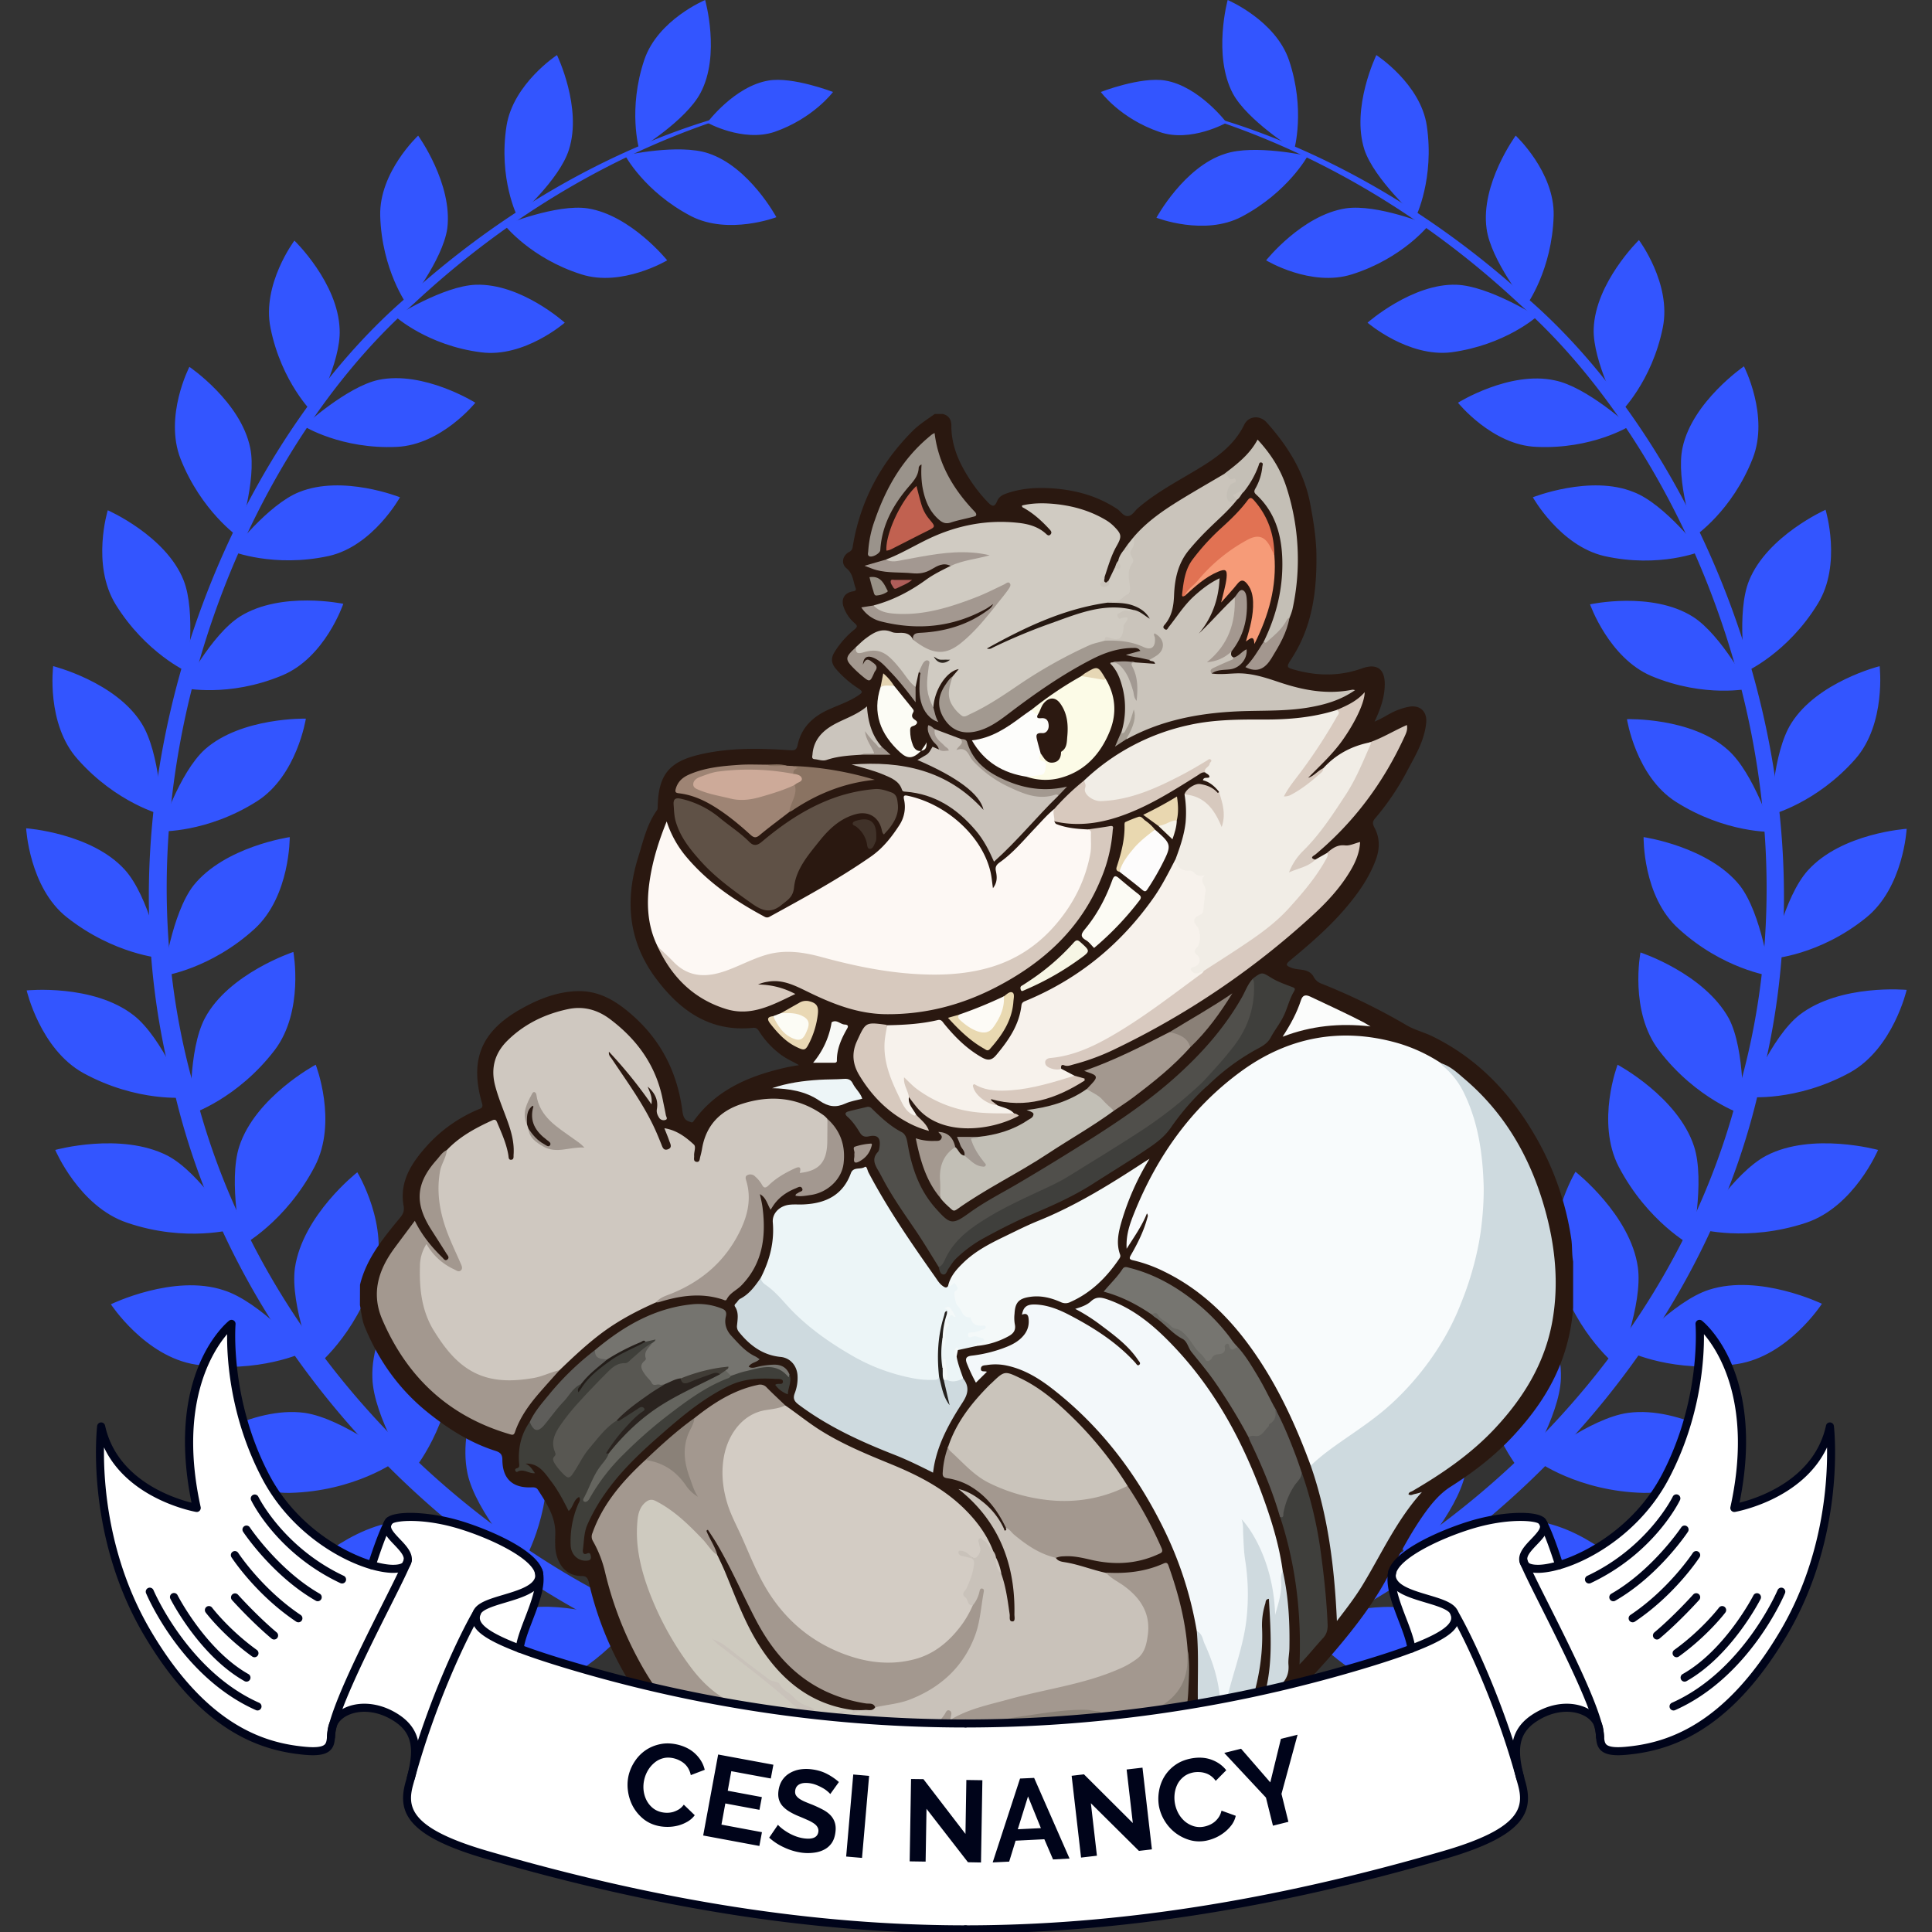<svg xmlns="http://www.w3.org/2000/svg" width="500" viewBox="0 0 375 375" height="500" version="1.0">
    <rect x="0" y="0" width="375" height="375" fill="#333333" stroke="none"/>
    <defs>
        <clipPath id="a">
            <path d="M28 21h319v336.75H28Zm0 0"/>
        </clipPath>
        <clipPath id="b">
            <path d="M5 0h365.203v345H5Zm0 0"/>
        </clipPath>
        <clipPath id="c">
            <path d="M69.875 80.355h235.5v270h-235.5Zm0 0"/>
        </clipPath>
        <clipPath id="d">
            <path d="M19 256.05h60V340H19Zm0 0"/>
        </clipPath>
        <clipPath id="e">
            <path d="M295 256.05h61V340h-61Zm0 0"/>
        </clipPath>
        <clipPath id="f">
            <path d="M18 256.05h171V375H18Zm0 0"/>
        </clipPath>
        <clipPath id="g">
            <path d="M186 256.05h171V375H186Zm0 0"/>
        </clipPath>
    </defs>
    <g clip-path="url(#a)">
        <path fill="#35f"
              d="M211.645 357.75s-19.676-23.902-65.493-31.672C101.445 315.691 47.56 272.121 33.632 211c-16.046-60.516 11-123.855 45.411-153.41 34.312-31.063 66.402-35.906 65.797-36.309.808.907-31.082 6.457-64.485 37.621-33.605 29.653-59.238 92.188-42.988 151.09 14.125 59.504 67.008 101.16 110.098 110.946a146.043 146.043 0 0 1 27.648 6.957c30.477 10.793 42.184 24.71 42.184 24.71Zm-48.036 0s19.68-23.902 65.496-31.672C273.711 315.691 327.7 272.121 341.523 211c16.047-60.516-11-123.855-45.41-153.41-34.312-31.063-66.402-35.906-65.797-36.309-.808.907 31.082 6.457 64.485 37.621 33.707 29.754 59.336 92.285 43.09 151.188-14.13 59.508-67.008 101.164-110.2 110.847a146.043 146.043 0 0 0-27.648 6.958c-30.477 10.793-42.184 24.71-42.184 24.71Zm0 0"/>
    </g>
    <g clip-path="url(#b)">
        <path fill="#35f"
              d="M132.934 288.156s12.511 4.239 16.648 14.223c5.25 12.504 2.93 22.894 2.93 22.894s-12.516-6.457-16.653-13.214c-5.953-9.48-2.925-23.903-2.925-23.903Zm-22 54.766s12.613 3.836 21.898-1.715c11.504-7.059 15.844-16.742 15.844-16.742s-13.926-2.117-21.293.91c-10.395 4.133-16.45 17.547-16.45 17.547Zm1.21-41.957c2.926 7.262 13.926 15.633 13.926 15.633s3.938-9.68 1.008-22.59c-2.32-10.29-13.621-16.645-13.621-16.645s-5.348 13.516-1.312 23.602Zm-29.164 25.52s11.504 5.847 21.395 2.015c12.309-4.84 18.164-13.516 18.164-13.516s-13.121-4.437-20.789-2.722c-10.598 2.32-18.77 14.222-18.77 14.222Zm7.77-40.446c1.613 7.465 10.695 17.45 10.695 17.45s5.45-8.676 4.844-21.587c-.504-10.386-10.39-18.355-10.39-18.355s-7.368 12.004-5.149 22.492Zm-32.496 19.668s10.094 7.664 20.285 5.648c12.715-2.625 19.781-9.886 19.781-9.886s-11.91-6.453-19.578-6.25c-10.597.3-20.488 10.488-20.488 10.488ZM72.28 267.48c.203 7.465 7.367 18.66 7.367 18.66s6.762-7.464 8.375-20.074c1.313-10.086-6.859-19.464-6.859-19.464s-9.285 10.39-8.883 20.878Zm-34.715 13.415s8.477 9.078 18.672 8.875c12.715-.301 20.79-6.254 20.79-6.254s-10.395-8.168-17.864-9.278c-10.394-1.414-21.598 6.657-21.598 6.657Zm19.68-34.797c-1.008 7.261 3.938 19.265 3.938 19.265s7.77-6.05 11.504-17.851c3.027-9.48-3.333-19.973-3.333-19.973s-10.593 8.27-12.109 18.559Zm-35.723 7.062s6.66 10.184 16.45 11.7c12.308 1.812 21.09-2.423 21.09-2.423s-8.579-9.785-15.641-12.003c-9.688-3.227-21.899 2.726-21.899 2.726Zm24.926-30.664c-2.222 6.758.504 19.266.504 19.266s8.477-4.54 14.129-15.332c4.54-8.672.2-19.77.2-19.77s-11.704 6.254-14.833 15.836Zm-35.726.707s4.644 10.992 13.93 14.121c11.503 3.934 20.886 1.211 20.886 1.211s-6.66-10.894-13.016-14.222c-9.082-4.641-21.8-1.11-21.8-1.11Zm29.066-25.617c-3.332 6.25-2.727 18.656-2.727 18.656s8.981-2.922 16.247-12.406c5.754-7.563 3.636-19.063 3.636-19.063S44.43 188.91 39.79 197.586Zm-34.613-5.348s2.62 11.399 10.996 16.04c10.496 5.745 19.883 4.738 19.883 4.738s-4.543-11.598-10.094-15.934c-7.871-6.156-20.785-4.844-20.785-4.844Zm32.39-20.375c-4.238 5.45-5.851 17.551-5.851 17.551s9.183-1.309 17.762-9.176c6.863-6.355 6.761-17.754 6.761-17.754s-12.617 1.817-18.672 9.38ZM5.074 160.77s.606 11.5 7.871 17.25c9.184 7.261 18.367 7.964 18.367 7.964s-2.421-12-7.066-17.144c-6.457-7.16-19.172-8.07-19.172-8.07ZM39.79 145.44c-5.047 4.54-8.68 15.934-8.68 15.934s9.082.305 18.77-5.848c7.77-4.945 9.488-16.039 9.488-16.039s-12.515-.3-19.578 5.953Zm-29.469-16.14s-1.414 11.195 4.742 18.054c7.57 8.575 16.348 10.793 16.348 10.793s-.3-12.003-3.933-17.75c-5.047-8.07-17.157-11.097-17.157-11.097Zm36.328-9.68c-5.648 3.527-11 13.918-11 13.918s8.68 1.914 19.075-2.422c8.375-3.43 11.91-13.918 11.91-13.918s-12.012-2.523-19.985 2.422Zm-25.73-20.578s-3.23 10.492 1.512 18.258c5.855 9.48 13.925 13.11 13.925 13.11s1.72-11.599-.707-17.75c-3.43-8.673-14.73-13.618-14.73-13.618Zm37.137-3.527c-6.055 2.418-13.02 11.496-13.02 11.496s8.074 3.226 18.77.91c8.578-1.918 13.828-11.399 13.828-11.399s-11.102-4.437-19.578-1.007ZM36.762 71.207s-4.946 9.582-1.719 17.852c4.039 10.187 11.203 15.129 11.203 15.129s3.633-10.993 2.32-17.247c-1.816-8.976-11.804-15.734-11.804-15.734Zm36.73 2.523c-6.156 1.31-14.531 8.977-14.531 8.977s7.266 4.535 18.066 4.031c8.676-.402 15.239-8.57 15.239-8.57s-9.993-6.254-18.774-4.438ZM57.145 46.7s-6.356 8.472-4.641 16.94c2.117 10.594 8.273 16.544 8.273 16.544s5.45-9.883 5.149-16.239C65.62 54.867 57.145 46.7 57.145 46.7Zm35.218 8.57c-6.254.203-15.64 6.152-15.64 6.152s6.257 5.648 16.652 6.96c8.375 1.11 16.246-5.75 16.246-5.75s-8.476-7.663-17.258-7.362ZM81.164 26.324s-7.57 7.059-7.367 15.531c.3 10.59 5.246 17.348 5.246 17.348s6.863-8.672 7.77-14.824c1.113-8.676-5.649-18.055-5.649-18.055Zm32.898 14.121c-6.054-.91-16.148 3.227-16.148 3.227s5.047 6.457 14.938 9.582c7.87 2.523 16.648-2.723 16.648-2.723s-7.063-8.773-15.438-10.086Zm-5.953-29.754s-8.48 5.547-9.789 13.715c-1.617 10.29 2.118 17.653 2.118 17.653s8.175-7.16 9.992-13.012c2.62-8.168-2.32-18.356-2.32-18.356Zm29.364 19.063c-5.75-1.918-16.145.402-16.145.402s3.734 7.063 12.817 11.801c7.265 3.734 16.55.203 16.55.203s-5.25-9.785-13.222-12.406ZM136.867 0s-9.183 3.832-11.804 11.598c-3.231 9.582-1.012 17.347-1.012 17.347s9.082-5.547 11.91-10.89c3.934-7.364.906-18.055.906-18.055Zm.406 23.805s6.86 3.832 13.016 1.812c7.57-2.62 11.402-7.765 11.402-7.765s-7.87-3.024-12.511-2.22c-6.66 1.11-11.907 8.173-11.907 8.173Zm105.051 264.351s-12.512 4.239-16.652 14.223c-5.246 12.504-2.926 22.894-2.926 22.894s12.516-6.457 16.652-13.214c5.954-9.48 2.926-23.903 2.926-23.903Zm5.551 37.117c-7.367-3.027-21.293-.906-21.293-.906s4.34 9.781 15.844 16.742c9.183 5.649 21.898 1.715 21.898 1.715s-6.156-13.316-16.449-17.55Zm13.926-47.808s-11.301 6.254-13.625 16.64c-2.926 12.91 1.012 22.594 1.012 22.594s11-8.37 13.824-15.633c4.136-10.187-1.211-23.601-1.211-23.601Zm11.605 34.797c-7.668-1.614-20.789 2.722-20.789 2.722s5.856 8.676 18.164 13.516c9.89 3.832 21.395-2.016 21.395-2.016s-8.074-11.902-18.77-14.222Zm5.852-48.715s-9.887 7.969-10.395 18.355c-.605 12.91 4.848 21.586 4.848 21.586s9.18-9.984 10.695-17.449c2.32-10.488-5.148-22.492-5.148-22.492Zm17.156 31.57c-7.668-.305-19.578 6.254-19.578 6.254s7.066 7.36 19.781 9.883c10.192 2.016 20.285-5.649 20.285-5.649s-9.789-10.085-20.488-10.488Zm-2.32-48.515s-8.176 9.378-6.864 19.464c1.618 12.61 8.38 20.075 8.38 20.075s7.163-11.196 7.363-18.66c.304-10.489-8.88-20.88-8.88-20.88Zm21.898 27.636c-7.367 1.008-17.762 9.278-17.762 9.278s8.075 5.953 20.79 6.254c10.19.203 18.668-8.875 18.668-8.875s-11.2-8.07-21.696-6.657Zm-10.191-46.8s-6.258 10.39-3.332 19.972c3.734 11.903 11.504 17.852 11.504 17.852s4.945-12.004 3.937-19.266c-1.414-10.187-12.11-18.559-12.11-18.559Zm25.933 22.898c-6.96 2.219-15.64 12-15.64 12s8.879 4.336 21.09 2.422c9.89-1.512 16.449-11.7 16.449-11.7s-12.11-5.851-21.899-2.722Zm-17.761-43.676s-4.239 11.098.203 19.77c5.652 10.793 14.129 15.332 14.129 15.332s2.722-12.508.504-19.266c-3.13-9.582-14.836-15.836-14.836-15.836Zm28.863 17.653c-6.36 3.328-13.02 14.222-13.02 14.222s9.286 2.621 20.79-1.21c9.285-3.13 13.925-14.122 13.925-14.122s-12.816-3.531-21.695 1.11Zm-24.422-39.438s-2.219 11.5 3.633 19.063c7.265 9.48 16.246 12.406 16.246 12.406s.508-12.508-2.723-18.66c-4.843-8.774-17.156-12.809-17.156-12.809Zm30.879 12.105c-5.547 4.336-10.09 15.934-10.09 15.934s9.387 1.008 19.879-4.738c8.379-4.64 11-16.04 11-16.04s-12.918-1.21-20.789 4.844Zm-30.273-34.496s-.204 11.5 6.761 17.754c8.578 7.867 17.762 9.176 17.762 9.176s-1.613-12.101-5.856-17.55c-6.054-7.563-18.667-9.38-18.667-9.38Zm31.89 6.457c-4.644 5.145-7.066 17.145-7.066 17.145s9.285-.606 18.367-7.969c7.266-5.847 7.871-17.246 7.871-17.246s-12.613.809-19.172 8.07Zm-35.12-29.351s1.718 11.094 9.487 16.035c9.688 6.152 18.77 5.852 18.77 5.852s-3.633-11.497-8.68-15.938c-7.062-6.351-19.578-5.95-19.578-5.95Zm31.89.808c-3.633 5.747-3.934 17.75-3.934 17.75s8.777-2.218 16.348-10.793c6.054-6.859 4.742-18.054 4.742-18.054s-12.11 3.027-17.156 11.097Zm-39.055-23.097s3.633 10.386 11.91 13.918c10.395 4.336 19.07 2.422 19.07 2.422s-5.449-10.391-11-13.922c-7.972-5.043-19.98-2.418-19.98-2.418Zm30.879-4.64c-2.52 6.151-.703 17.75-.703 17.75s8.172-3.63 14.027-13.212c4.742-7.664 1.512-18.254 1.512-18.254s-11.3 5.043-14.836 13.715Zm-41.98-16.138s5.25 9.38 13.828 11.399c10.796 2.418 18.77-.91 18.77-.91s-6.966-9.176-13.02-11.496c-8.375-3.43-19.579 1.007-19.579 1.007Zm29.066-9.683c-1.414 6.355 2.32 17.246 2.32 17.246s7.266-4.84 11.3-15.129c3.231-8.27-1.714-17.852-1.714-17.852s-9.988 6.86-11.906 15.735Zm-43.598-8.672s6.66 8.27 15.238 8.57c10.801.504 18.067-4.031 18.067-4.031s-8.379-7.668-14.535-8.879c-8.778-1.914-18.77 4.34-18.77 4.34Zm26.34-14.324c-.203 6.355 5.148 16.238 5.148 16.238s6.153-5.95 8.274-16.539c1.715-8.473-4.64-16.945-4.64-16.945s-8.477 8.27-8.782 17.246Zm-43.898-1.211s7.87 6.758 16.246 5.75c10.496-1.41 16.652-6.961 16.652-6.961s-9.383-5.95-15.64-6.152c-8.579-.301-17.258 7.363-17.258 7.363Zm23.109-18.254c.809 6.152 7.77 14.824 7.77 14.824s4.945-6.758 5.25-17.348c.199-8.472-7.368-15.53-7.368-15.53s-6.863 9.378-5.652 18.054Zm-42.79 6.152s8.68 5.246 16.653 2.723c9.89-3.125 14.938-9.582 14.938-9.582s-9.992-4.137-16.149-3.227c-8.476 1.313-15.441 10.086-15.441 10.086Zm19.075-21.484c1.918 5.75 9.992 13.012 9.992 13.012s3.633-7.364 2.118-17.653c-1.211-8.168-9.79-13.715-9.79-13.715s-4.945 10.188-2.32 18.356Zm-40.367 13.215s9.285 3.629 16.55-.203c8.981-4.743 12.817-11.801 12.817-11.801s-10.394-2.32-16.043-.403c-7.972 2.52-13.324 12.407-13.324 12.407Zm14.836-24.106c2.824 5.242 11.906 10.89 11.906 10.89s2.223-7.765-1.008-17.347C247.57 3.934 238.29 0 238.29 0s-2.926 10.691 1.008 18.156Zm-13.117-2.523c-4.746-.805-12.516 2.219-12.516 2.219s3.734 5.144 11.402 7.765c6.055 2.121 13.02-1.812 13.02-1.812s-5.348-7.063-11.906-8.172Zm0 0"/>
    </g>
    <g clip-path="url(#c)">
        <path fill="#2a1810"
              d="M69.879 249.371c1.25-5.168 4.57-9.101 7.82-13.07.563-.688.809-1.297.64-2.238-.839-4.735 1.536-8.301 4.466-11.59a27.959 27.959 0 0 1 10.007-7.121c.528-.223 1.012-.309.762-1.168-2.457-8.461-.203-13.993 7.524-18.336 3.386-1.903 6.968-3.348 10.933-3.47 4.45-.136 7.867 2.11 11 4.93 5.38 4.84 8.399 10.922 9.387 18.063.14 1.004.223 2.012 1.453 2.356.293.082.465.285.738-.094 4.485-6.235 11.047-8.903 18.22-10.492.675-.145 1.355-.239 2.257-.399-1.316-.765-2.543-1.277-3.598-2.09a16.911 16.911 0 0 1-4.105-4.41c-.293-.46-.551-.808-1.223-.742-8.34.848-14.18-3.328-18.855-9.602-5.356-7.187-6.047-15.144-3.43-23.52.977-3.128 1.668-6.378 3.645-9.116.16-.219.136-.586.144-.883.172-5.965 2.211-8.5 7.984-9.883 5.844-1.402 11.77-1.277 17.7-.879.894.059 1.27-.039 1.476-1.027.7-3.305 2.863-5.414 5.863-6.8 1.907-.88 3.93-1.528 5.711-2.677 1.165-.75 1.157-.87 0-1.629a19.569 19.569 0 0 1-4.136-3.644c-.938-1.09-1.028-2.11-.246-3.332a17.319 17.319 0 0 1 3.824-4.317c.61-.484.629-.75.027-1.257a7.183 7.183 0 0 1-2.078-3.004c-.601-1.559.055-2.852 1.711-3.137.617-.106.738-.219.527-.793-.46-1.277-.46-2.66-1.718-3.691-1.118-.91-.774-2.504.527-3.184.61-.32.633-.746.715-1.242 1.465-8.73 5.453-16.133 11.71-22.352 1.266-1.23 2.747-2.152 4.169-3.176h1.582c1.144.301 1.652 1.098 1.644 2.227-.02 4.238 1.77 7.824 4.074 11.211a28.751 28.751 0 0 0 3 3.672c.93.98 1.333.937 1.844-.262.356-.816 1.031-1.16 1.793-1.426 2.957-1.039 6.04-1.199 9.113-.968 4.438.328 8.637 1.507 12.399 4.007.684.454 1.156 1.403 2.023 1.352.864-.05 1.317-.969 1.93-1.504 3.691-3.191 8.008-5.387 12.133-7.914 3.48-2.125 6.683-4.508 8.55-8.336.837-1.71 3.04-1.875 4.344-.418 4.098 4.586 7.297 9.637 8.461 15.824.625 3.336 1.172 6.688 1.2 10.055.062 6.871-.81 13.594-4.598 19.598-.047.074-.09.152-.137.226-1.21 1.88-1.203 1.864 1.035 2.446 4.22 1.101 8.41 1.066 12.57-.418 2.887-1.028 4.438.136 4.391 3.191-.039 2.508-.879 4.812-1.976 7.14 1.71-.671 3.097-1.785 4.75-2.335.699-.27 1.418-.461 2.156-.582 2.074-.25 3.316 1.093 3.11 3.164-.352 3.578-2.22 6.53-3.829 9.593a50.014 50.014 0 0 1-6.066 8.93c-.528.617-.559 1.04-.14 1.82 1.038 1.938 1.054 4.016.304 6.102-1.34 3.691-3.578 6.805-6.121 9.758-3.168 3.68-6.832 6.816-10.551 9.906-.922.77-.871 1.004.262 1.438.75.293 1.554.28 2.328.43.879.171 1.582.558 1.992 1.355.352.648.883 1.09 1.582 1.32 5.68 2.27 11.156 4.95 16.438 8.04 1.582.933 3.43 1.37 5.078 2.187 8.828 4.34 15.226 11.164 20.047 19.582a56.024 56.024 0 0 1 6.835 19.675c.223 1.47.094 2.965.364 4.426v8.965a36.662 36.662 0 0 1-2.637 11.34c-2.098 5.172-5.312 9.586-9.078 13.637-3.555 3.816-7.649 6.96-12.059 9.757-2.16 1.368-3.789 3.375-5.273 5.477-2.586 3.691-4.656 7.66-6.738 11.621-2.864 5.457-6.594 10.262-10.551 14.914-2.055 2.402-4.219 4.707-6.332 7.055a33.187 33.187 0 0 1-6.149 5.351 3.407 3.407 0 0 0-1.48 1.93c-.43 1.383-.98 2.727-1.457 4.098-.668 1.925-1.863 2.636-3.781 1.965-1.52-.528-2.72-.23-3.938.636-1.215.867-2.559 1.524-3.762 2.43-2.437 1.848-5.32 1.8-7.367-.488-1.504-1.684-3.031-1.746-5.012-1.477a61.778 61.778 0 0 1-15.496.031c-3.675-.421-7.324-.937-10.789-2.32-.629-.262-1.21-.016-1.777.242-2.926 1.317-5.672 2.98-8.516 4.461-2.687 1.399-5.328 2.875-7.957 4.383-1.66.953-3.52 1.254-5.398 1.473h-4.195a11.376 11.376 0 0 1-5.36-1.942 2.563 2.563 0 0 0-1.637-.375c-9.714.438-18.199-2.758-25.703-8.793-4.363-3.511-7.746-7.879-10.648-12.62a64.637 64.637 0 0 1-7.856-19.04c-.195-.816-.289-1.691-1.46-1.68-3.575.043-5.043-3.074-5.16-5.683a25.16 25.16 0 0 1 0-2.238c.163-3.43-1.633-6.114-3.368-8.817-.336-.527-.87-.48-1.414-.46-3.55.097-5.46-1.723-5.484-5.329 0-1.012-.352-1.441-1.32-1.75-4.84-1.535-9.063-4.195-13.004-7.34-5.63-4.484-9.672-10.125-12.399-16.765-.555-1.364-.652-2.793-.926-4.2Zm0 0"/>
    </g>
    <path fill="#f8fbfc"
          d="M254.414 284.477c-2.64-7.16-5.758-14.098-9.973-20.489-4.746-7.21-10.57-13.32-18.464-17.175a27.606 27.606 0 0 0-6.036-2.188c-.707-.156-.82-.36-.433-1.02 1.316-2.277 2.488-4.628 3.18-7.19.062-.243.226-.477-.07-.892-.962 2.426-2.419 4.457-3.938 6.86-.153-2.696.617-4.813 1.46-6.918 4.426-11.024 11.098-20.45 20.708-27.48 9.156-6.696 19.433-8.669 30.457-5.52 3.03.89 5.86 2.21 8.492 3.953 3.469 2.477 5.16 6.098 6.422 9.992 1.793 5.54 2.347 11.266 2.054 17.028a56.746 56.746 0 0 1-3.73 17.949c-1.633 4.203-3.535 8.226-6.07 11.937a57.69 57.69 0 0 1-7.301 8.602c-3.43 3.36-7.402 5.898-11.281 8.613-1.512 1.055-2.934 2.23-4.38 3.375-.32.246-.562.707-1.097.563Zm0 0"/>
    <path fill="#cfc8c0"
          d="M86.734 223.227c2.477-2.637 5.61-4.301 8.852-5.786.602-.261.758.059.937.489.868 2.062 1.797 4.101 2.157 6.332.058.36 0 .918.578.843.527-.062.402-.593.43-.964.171-2.332-.45-4.52-1.231-6.676-.824-2.266-1.773-4.485-2.375-6.832-.855-3.38-.023-6.254 2.434-8.672 3.285-3.23 7.289-5.149 11.75-6.094 3.004-.637 5.757.137 8.18 1.977 5.273 3.976 8.902 9.027 10.195 15.61.195.987.422 1.976.597 2.968.051.308.41.77-.023.93a1.013 1.013 0 0 1-.711.03 1.017 1.017 0 0 1-.57-.429c-.309-.508-.555-.988-.43-1.7.305-1.76-.438-3.19-1.79-4.339.384 1.035.958 2.012.731 3.43a88.416 88.416 0 0 0-8.246-10.203c-.113.703.313 1.015.551 1.375 2.984 4.484 6.2 8.843 8.441 13.785.418.918.79 1.847 1.172 2.793.23.574.407 1.265 1.23 1 .977-.32.528-1.04.317-1.633-.265-.793-.594-1.55-.953-2.473 2.375.375 4.121 1.696 5.719 3.164.48.442 0 1.43.054 2.16.04.45-.222 1.094.458 1.2.675.101.617-.602.738-1.024a15.11 15.11 0 0 0 .367-1.668c.793-4.425 3.48-7.18 7.648-8.535 5.68-1.844 11.082-1.3 16.016 2.258.23.195.445.41.645.64.527 2.704.68 5.399-.418 7.997-.793 1.882-2.512 2.457-4.352 2.757-.266.043-.613.06-.723-.187-.437-.98-1.023-.492-1.582-.207a17.689 17.689 0 0 0-4.035 2.71c-.75.688-1.351.7-1.93-.194-.355-.551-.75-1.106-1.343-1.422-.594-.32-1.055-.219-.961.605.097.824.336 1.63.387 2.469.203 3.43-1.07 6.43-2.75 9.32-3.137 5.395-7.954 8.664-13.614 10.887-.656.262-1.285.559-1.918.863-3.644 1.602-7.164 3.45-10.379 5.82-3 2.227-5.703 4.778-8.386 7.356-1.985 1.348-4.274 1.902-6.578 2.11-3.32.292-6.684.351-9.817-1.176-2.262-1.098-3.937-2.899-5.59-4.746-4.68-5.18-6.05-11.34-5.226-18.106.09-.613.273-1.2.55-1.754.528-1.09 1-1.176 1.665-.18a12.341 12.341 0 0 0 2.335 2.48 8.674 8.674 0 0 0 2.356 1.423c.238.101.512.23.738 0 .223-.23.102-.496.016-.742a20.534 20.534 0 0 0-.996-2.293c-2.008-4.153-3.43-8.442-3.25-13.157.086-2.363.644-4.57 1.933-6.59Zm0 0"/>
    <path fill="#fdf8f4"
          d="M204.64 159.414c.247.473.247.477.497.57 1.945.75 3.984.918 6.039 1.008 1.054-.215.89.613.933 1.156.164 1.95-.027 3.86-.578 5.73-3.14 10.356-9.582 17.505-20.172 20.5-4.3 1.22-8.703 1.321-13.172 1.102-7.03-.343-13.792-1.992-20.542-3.773-4.282-1.129-8.34-.527-12.301 1.293a65.204 65.204 0 0 1-4.012 1.664c-5.902 2.215-9.375.527-12.832-3.781-.305-.375-.59-.766-.852-1.172-2.07-4.188-2.207-8.61-1.496-13.102.586-3.785 1.73-7.422 3.25-11.168a20.472 20.472 0 0 0 4.047 7.145c4.149 4.84 9.332 8.332 14.895 11.32.363.227.722.227 1.086 0 6.648-3.644 13.308-7.265 19.554-11.605 2.375-1.64 4.086-3.828 5.618-6.196.468-.73.78-1.523.93-2.375a6.325 6.325 0 0 0-.063-2.554c-.133-.649-.043-.88.672-.73 7.652 1.613 14.547 7.94 16.125 14.835.218.95.293 1.93.464 3.117.891-1.148.793-2.246.579-3.285-.196-.89.129-1.297.816-1.785 2.594-1.848 4.61-4.305 6.793-6.594 1.207-1.265 2.348-2.601 3.71-3.707.161.805.634 1.594.013 2.387Zm0 0"/>
    <path fill="#d3ccc4"
          d="M152.43 272.797c2.27 1.558 4.406 3.308 6.742 4.785 4.36 2.758 9.101 4.695 13.844 6.64 5.011 2.063 9.812 4.485 13.789 8.274 2.562 2.445 4.68 5.203 5.968 8.547-.433.148-.46.164-.687-.188a4.615 4.615 0 0 0-1.074-1.32c-.168-.12-.29-.34-.621-.246 0 .742.32 1.496-.047 2.277-.512 1.082-.696 1.2-1.781.72a9.032 9.032 0 0 1-.918-.497 2.242 2.242 0 0 0-.977-.39c.066.16.187.261.352.304 3.007 1.086 2.425.914 1.992 3.785-.133.871-.567 1.739-.93 2.57-.656 1.52-.644 1.903.547 3.09.18.13.305.301.375.512-.961 2.934-2.828 5.227-5.07 7.23-4 3.59-8.774 4.688-13.957 3.958-11.004-1.54-18.508-7.79-23.27-17.621-2.023-4.188-4.008-8.418-5.574-12.778-2.008-5.59-2.04-11.215 2.11-16.14a7.24 7.24 0 0 1 3.777-2.516c1.773-.469 3.546-.95 5.41-.996Zm0 0"/>
    <path fill="#cedadf"
          d="M254.414 284.477c2.016-1.946 4.297-3.559 6.594-5.153 3.234-2.238 6.476-4.426 9.379-7.144a54.906 54.906 0 0 0 9.945-12.457 48.075 48.075 0 0 0 3.234-6.72 61.494 61.494 0 0 0 3.145-10.112c.441-2.004.762-4.024.957-6.067.227-2.137.332-4.277.316-6.426-.168-6.257-1.007-12.378-3.742-18.074a15.848 15.848 0 0 0-4.02-5.304c-.202-.18-.417-.313-.425-.61 1.832.594 3.191 1.926 4.598 3.125 7.824 6.7 12.675 15.262 15.44 25.055 2.013 7.137 2.778 14.394 1.493 21.762-1.433 8.175-5.582 14.941-11.183 20.925-4.645 4.957-10.168 8.735-15.993 12.133-.261.16-.691.172-.765.637.433.32.832 0 1.23-.063.465-.097.926-.222 1.38-.379-4.95 5.497-7.84 11.989-11.493 18.004-1.434 2.375-3.117 4.551-5.012 7.024-.465-10.442-1.719-20.485-5.078-30.156Zm0 0"/>
    <path fill="#f3f8fa"
          d="M232.3 316.625a71.886 71.886 0 0 0-6-19.012c-5.273-11.004-12.394-20.57-22.093-28.093-2.617-2.028-5.426-3.73-8.723-4.446a10.395 10.395 0 0 0-3.93-.117c-.44.066-1.085.016-1.156.64-.097.833.747.454 1.157.669l-2.13 2.109a33.733 33.733 0 0 1-1.714-3.625c-.399-.977-.285-1.477.902-1.617a26.63 26.63 0 0 0 6.008-1.414c1.531-.555 3.012-1.223 4.086-2.535.734-.887 1.05-1.907.957-3.055-.047-.871-.336-1.344-1.3-.945.288-1.582 1-2.079 2.82-1.973 2.28.14 4.355.973 6.347 2.008 4.73 2.465 9.2 5.3 12.836 9.285.207.23.426.73.793.375.324-.309-.097-.645-.265-.91-1.93-2.86-4.684-4.844-7.387-6.88a35.354 35.354 0 0 0-4.809-3.038c1.242-.375 2.285-.746 3.07-1.48 1-.926 1.961-.774 3.118-.38 5.32 1.825 9.398 5.38 13.156 9.371 8.113 8.625 13.508 18.856 17.437 29.915 1.56 4.382 2.875 8.843 3.5 13.472.172 2.559.012 5.082-.765 7.54-.145.449-.192 1.179-.695 1.14-.645-.047-.504-.805-.528-1.293-.219-5.106-1.754-11.04-5.379-16.227.024 5.012 1.008 9.985.883 15.055-.086 3.473-.82 6.793-1.656 10.106-.66 2.636-1.547 5.218-2.168 7.875a6.473 6.473 0 0 1-.211.761c-.2.528-.367 1.164-1.11 1.09-.742-.078-.831-.691-.902-1.273a33.696 33.696 0 0 0-3.387-11.297c-.289-.598-.34-1.274-.761-1.801Zm0 0"/>
    <path fill="#a3988f"
          d="M152.43 272.797c-1.188.57-2.485.695-3.758.894-4.61.72-7.336 4.801-8.129 8.875-.606 3.164-.285 6.309.652 9.329.692 2.238 1.844 4.335 2.809 6.492 1.621 3.636 3.059 7.367 5.21 10.746 3.47 5.437 8.177 9.406 14.204 11.762 4.578 1.793 9.305 2.433 14.129 1.152 3.418-.902 6.113-2.961 8.332-5.664a19.381 19.381 0 0 0 2.934-4.79c.156-1.007.734-1.866 1.015-2.831.113-.387.387-.75.848-.692.46.063.512.528.562.922.024.172.02-.043 0 .133-.625 7.668-3.086 14.352-9.922 18.75-3.48 2.242-7.238 3.516-11.382 3.621-1.297-.586-2.727-.648-4.094-.957-8.082-1.828-13.926-6.629-18.086-13.617-2.375-4-4.25-8.285-6.363-12.43-1.118-2.191-2.293-4.347-3.582-6.437-.094-.153-.164-.266-.07-.11l.019-.023c.512 1.32 1.715 2.36 1.504 3.957-.813.086-1.145-.559-1.535-1.055-2.13-2.71-4.68-4.984-7.34-7.144a14.423 14.423 0 0 0-2.547-1.637c-1.664-.844-2.695-.398-3.29 1.418-.655 2.008-.644 4.059-.425 6.125.71 6.695 3.34 12.687 6.688 18.426 1.644 2.808 3.453 5.504 5.69 7.879 2.24 2.375 5.04 4.054 8.048 5.37 3.387 1.473 6.96 2.446 10.328 3.954.48.219.98.39 1.445.64.387.215.778.415 1.18.602.555.305 1.129.57 1.719.793 2.93 1.348 6.066 1.98 9.168 2.738 2.656.653 5.05-.047 7.304-1.32 2.746-1.55 5.477-3.164 7.184-5.977.094-.148-.04.028.086-.097.437-.453.875-1.274 1.582-.7.707.575.46 1.317-.203 1.907-.371.976-.664 1.984-1.278 2.855-2.699 3.031-5.726 5.64-9.527 7.219-3.664 1.52-7.262 1.64-10.848-.355-1.605-.891-3.203-1.801-4.808-2.696-2.805-1.562-5.785-2.699-9.059-2.836a3.692 3.692 0 0 0-1.414.192c-.347.61.14.73.528.902l3.43 1.516c-.04.629-.528.457-.872.453a24.016 24.016 0 0 1-8.805-1.719c-1.613-.656-3.312-1.086-4.882-1.848-5.54-4.03-9.637-9.289-12.844-15.261a68.965 68.965 0 0 1-6.48-16.891 22.673 22.673 0 0 0-2.34-6.113c-.348-.551-.391-1.121-.13-1.715 2.04-5.707 5.891-10.086 10.243-14.11.945-.425 1.847-.05 2.656.297 1.902.829 3.66 1.914 4.887 3.672a30.007 30.007 0 0 0 1.93 2.356c-2.422-4.692-3.325-9.563.042-14.453 3.696-2.938 7.61-5.47 12.329-6.457.32-.086.64-.082.957.015.316.098.582.274.796.528 1.157 1.168 2.38 2.296 3.575 3.445Zm0 0"/>
    <path fill="#f1ede6"
          d="M210.414 151.504c2.844-2.703 6-4.973 9.473-6.805a42.445 42.445 0 0 1 10.965-3.984c4.761-1.055 9.582-1.07 14.418-1.055 4.832.02 9.558-.379 14.171-1.844.793-.265.684.262.598.704-.168.843-.766 1.472-1.16 2.203-2.328 4.297-5.309 8.152-8.195 12.066a2.777 2.777 0 0 0-.649 1.297 24.389 24.389 0 0 0 6.793-4.95c2.414-2.663 5.418-4.277 8.918-5.011.574-.164.703-.055.488.563a51.47 51.47 0 0 1-5.472 10.894c-2.246 3.473-4.563 6.86-7.567 9.742-.914.875-1.582 1.98-2.347 3.23 1.722-.25 3.011-1.148 4.425-1.695l2.375-1.34c.813.493.196 1.055-.023 1.461-1.348 2.524-3.09 4.77-4.898 6.98-4.176 5.106-9.403 8.9-15.036 12.196-1.398.82-2.52 2.051-4.054 2.664-.7.184-1.367.657-2.133.16-.766-.496-.824-1.074-.043-1.484 1.035-.547 1.25-1.168.492-2.07-.433-.512-.398-.992-.047-1.555.864-1.387.922-2.781-.023-4.18-.559-.824-.465-1.636.406-2.148.875-.512.926-1.227 1.055-2.094.234-1.582.394-3.086-.223-4.625-.117-.293-.098-.472-.445-.601-.977-.36-1.863-.895-2.938-1.055-1.168-.184-1.61-.992-1.601-2.309.886-2.375 1.715-4.75 1.992-7.3a21.573 21.573 0 0 0-.211-5.356c1.789-.578 3.125.434 4.371 1.399 1.246.964 2.11 2.343 2.75 3.886.438-1.375 0-2.636-.234-3.883-.114-.644-.313-1.273-.2-1.937-.84-1.016-1.777-1.895-3.125-2.223.204-.757.922-.28 1.278-.62-.035-.528-.559-.602-.836-.891-.89-.86.625-1.055.328-1.79-1.582.727-3.09 1.801-4.723 2.637a87.807 87.807 0 0 1-8.93 3.895c-2.374.898-4.82.926-7.257 1.11-1.805.128-3.106-1.395-3.008-3.22.012-.363-.05-.718.082-1.062Zm0 0"/>
    <path fill="#d0cbc2"
          d="m218.883 105.68 1.058-1.32c.95.527.461 1.296.235 1.898-.242.652-.406 1.215-.102 1.879.215.43.207.855-.02 1.281-.722 1.27-.605 2.637-.488 3.988.043.446-.004.88-.136 1.309a3.315 3.315 0 0 1-.633 1.156 3.275 3.275 0 0 1-1.024.824 3.319 3.319 0 0 1-1.261.371c-.528.059-1.055 0-1.563.18-7.828 1.242-14.933 4.442-21.894 8.059 1.984-.989 3.957-2.012 6.023-2.813 2.067-.8 4.164-1.64 6.274-2.406 3.183-1.152 6.402-2.156 9.785-2.555 1.648-.199 3.238-.082 4.746.672.168.703-.38.633-.766.672-.558.059-1.152-.02-1.597.496.167.41.507.172.765.2.703.077.988.527.66 1.085-.449.742-.527 1.582-.793 2.352-.453 1.27-1.101 1.637-2.433 1.347-.446-.097-.899-.44-1.254.157-1.348.746-2.899.98-4.278 1.664-5.07 2.52-9.93 5.394-14.582 8.62a48.22 48.22 0 0 1-7.167 4.138c-1.106.511-1.934.406-2.813-.5-2.07-2.137-2.305-4.032-.727-7.137l1.2-1.422c-2.262.348-4.703 3.848-4.93 7.422-.82-.164-.793-.934-1.023-1.492-.774-1.93-.504-3.93-.325-5.922.028-.301.153-.598 0-1.008-.754.336-.789 1.32-1.496 1.637-.215.941-.418 1.883-.61 2.82-.76.11-1.054-.527-1.437-.953-1.027-1.14-1.847-2.445-2.87-3.594-1.665-1.844-3.548-2.566-5.993-1.824-1.289.394-1.512.098-1.32-1.32.648-.579 1.258-1.215 1.957-1.73 1.496-1.11 3.023-2.09 5.043-1.243.496.21 1.12.172 1.687.164 1.07-.016 1.957.246 2.43 1.316.66.016 1.152.415 1.605.813 1.848 1.621 3.856 1.422 5.91.527 1.919-.82 3.223-2.398 4.579-3.886.648-.711 1.226-1.5 1.957-2.13 1.617-1.39 2.531-3.34 3.957-4.882a.9.9 0 0 0 .265-.961c-.793.156-1.43.605-2.113.941-4.598 2.254-9.39 3.957-14.46 4.68-2.669.383-5.43.617-8.04-.5-.559-.238-1.336-.344-1.297-1.242 3.727-.985 7.07-2.73 10.18-4.985 1.484-1.074 3.144-1.867 4.781-2.695.344-.578.934-.773 1.516-.957a26.912 26.912 0 0 1 4.77-1.039c-4.716-.66-9.286-.039-13.837.906-1.238.301-2.496.461-3.77.477-.503 0-1.085.117-1.23-.621 2.852-1.082 5.489-2.688 8.246-4.008 5.54-2.637 11.38-3.781 17.504-3.09 1.953.219 3.864.758 5.368 2.184.265.238.515.363.793.066.277-.293.199-.578-.09-.898-1.512-1.66-3.145-3.164-5.114-4.266-.144-.082-.343-.105-.316-.465 1.96-.476 3.996-.5 6.02-.324 3.62.32 7.074 1.262 10.222 3.133.57.332 1.086.734 1.555 1.195 1.558 1.567 1.625 1.996.547 3.89-1.074 1.9-1.633 3.958-2.324 5.993-.301.445.078 1.055-.528 1.46.844.169 1.164-.148 1.29-.741l1.265-2.614c1.098.059.289-.863.621-1.199.137-.84.59-1.523 1.105-2.168.54-.148.692-.574.735-1.062Zm0 0"/>
    <path fill="#c9c2ba"
          d="M169.871 331.39c2.29-.527 4.645-.675 6.86-1.558 6.011-2.371 10.378-6.469 12.585-12.535.922-2.54 1.098-5.356 1.582-8.05.051-.294.211-.81-.242-.907-.449-.098-.484.394-.574.719a6.09 6.09 0 0 1-1.273 2.543c-1.086.074-.829-1.098-1.422-1.54-.977-.726 0-1.222.285-1.902.648-1.531 1.32-3.11 1.387-4.816.046-1.028-.91-.934-1.504-1.149-.594-.215-1.258-.047-1.535-.765-.04-.11.097-.418.171-.426a2.25 2.25 0 0 1 1.778.668c.472.398 1.129 1.004 1.586.574.453-.43.98-1.215.605-2.078-.086-.195-.066-.434-.144-.637-.133-.351-.22-.703.16-.933.375-.23.453.28.691.386.946.414 1.113 1.528 1.906 2.067.309.387.493.828.555 1.316a9.249 9.249 0 0 0 1.04 3.168c.902 2.535 1.234 5.188 1.612 7.828.07.489-.203 1.399.575 1.352.558-.035.336-.899.343-1.383.149-7.3-1.582-17.012-10.863-24.312 1.73.378 3.207 1.289 4.574 2.375a14.24 14.24 0 0 1 4.239 5.293c.097.207.066.613.453.265.05-.047-.04-.238-.063-.363.59-.262.907.18 1.235.496a20.883 20.883 0 0 0 7.87 4.867c.27.07.473.223.618.461.441.66 1.18.719 1.848.832 2.683.445 5.21 1.48 7.859 2.047 2.973 1.644 5.863 3.379 7.516 6.543 1.675 3.215 1.355 6.414-.368 9.426-.964 1.683-2.902 2.343-4.617 3.129-3.898 1.785-8.066 2.683-12.21 3.644-5.173 1.195-10.325 2.465-15.434 3.906-1.192.336-2.282.903-3.383 1.446-.504.246-.984.61-1.606.43l-.222.03c.086-.152.152-.316.195-.484.059-.46.316-1.054-.184-1.32-.62-.313-.78.402-1.027.754-2.754 3.93-6.637 6.226-11.094 7.668-1.238.402-2.511.207-3.761-.082-3.223-.742-6.496-1.301-9.453-2.903.046-1.44-.907-.835-1.586-.777a1.392 1.392 0 0 1-1.055-.527c-.188-.442-.664-.555-.965-.86-.648-.66-1.3-1.367-.812-2.41.273-.597.03-.988-.399-1.375-3.445-3.125-7.156-5.93-10.812-8.808-1.485-1.168-2.953-2.348-4.47-3.473a2.318 2.318 0 0 1-.616-.676c-.106-.187-.243-.402-.055-.601.195-.168.398-.18.613-.036.801.368 1.547.829 2.239 1.375 2.53 2.032 5.195 3.895 7.707 5.958.18.195.394.347.64.453 2.16.566 3.297 2.5 4.992 3.691 1.04.734 2.036 1.524 3.371 1.621.383.027.489.25.622.555.804 1.848 2.336 2.433 4.015 1.617.238-.117.11-.266.145-.418.203-.965.898-.93 1.629-.758.207.051.472.352.234.442-.883.332.629.695-.047.964.352.262.63-.039.899-.148 1.054-.437 2.004-1.242 3.027-.969.414-.039.129-.215.226-.066.036.055 0 .09-.09.09-.742 0-1.492-.063-2.16.386-.312.207-.722.317-.949 0-.34-.496.024-.793.461-1.011 1.34-.309 2.707-.11 4.047-.328Zm0 0"/>
    <path fill="#f7f2ec"
          d="M228.129 166.844c.367 1.406 1.137 2.261 2.734 2.144.367.012.676.149.93.414.527.575 1.152.72 2.004.5-1.14 1.18.394 2.02.2 3.086-.247 1.317-.286 2.692-.49 4.032-.046.324-.448.48-.773.64-1.082.528-1.21 1.172-.468 2.035.793.93.906 3.344.054 4.22-.586.605-.578.886.028 1.456.902.856.566 1.941-.63 2.305-.312.097-.734.246-.562.547.239.425.66.851 1.278.687.414-.11.812-.293 1.222-.445.125.676-.43.914-.832 1.207-4.57 3.308-9.023 6.777-13.808 9.805-3.383 2.136-6.817 4.12-10.641 5.343-1.316.422-2.73.59-4.102.856-.382.074-.847.07-.87.601-.024.418.347.563.667.72.602.288 1.266.3 1.903.44l2.601 1.36c.04.355-.238.445-.48.527-4.582 1.406-9.168 2.754-14.04 2.719-1.558 0-3.007-.461-4.648-.89.895 1.917 2.54 2.636 4.164 3.374 1.118.48 2.403.606 3.262 1.602-.262.363-.684.351-1.07.367-5.32.2-10.469-.45-15.242-3.031a17.8 17.8 0 0 1-4.485-3.395c-.234 1.055 1.028 1.844.383 2.899-.203 1.398.84 2.281 1.387 3.367-.04.719-.485.492-.809.3a4.867 4.867 0 0 1-1.894-1.784c-1.688-3.008-3.02-6.168-3.633-9.563-.387-2.137-.328-4.297.726-6.289 3.297-.059 6.594-.246 9.813-1.004.715-.168.93.328 1.242.711 2.094 2.57 4.402 4.879 7.328 6.535 1.145.649 1.906.602 2.797-.465 2.375-2.836 4.438-5.8 4.879-9.586.082-.722.547-.789 1.016-1 10.199-4.265 18.378-11.011 24.707-20.043 1.613-2.312 2.859-4.824 4.152-7.304Zm0 0"/>
    <path fill="#ecf5f7"
          d="m189.633 261.242-3.719.809c-.574.18-.457.629-.406 1.054 0 0-.235.457.164.18.262 1.473.808 2.867 1.297 4.274-.688.933-1.696 1.128-3.168.605-.278-1.144-.633-2.281-.473-3.488-.168.758-.168.758-.68.965-.57-1.938-.222-3.88-.058-5.82.16-.16.328-.321.504-.02.265.488.258.972-.024 1.453.22-.078.188-.352.164-.418-.496-1.473.446-2.813.371-4.238-.027-.27.02-.528.133-.77.117-.246.29-.441.512-.594 1.074-.656.293-.957-.191-1.363.101.422.406.863-.184 1.16-.887 1.774-1.09 3.719-1.402 5.637-.352 2.172.074 4.34.062 6.516-.137.957-.867.976-1.582.984-3.117.047-6.082-.715-9.012-1.684-3.656-1.203-6.93-3.164-10.183-5.16a46.782 46.782 0 0 1-8.555-6.957c-1.637-1.644-3.164-3.41-4.953-4.894-.418-.344-.902-.766-.586-1.453 1.723-3.38 2.664-6.918 2.336-10.758-.148-1.742 1.316-3.23 3.277-3.43.957-.102 1.93 0 2.903-.066 4.187-.23 7.449-1.864 8.968-6.036.485-1.32 1.848-.66 2.688-1.214.41-.266.527.644.723 1.027 3.75 7.121 8.304 13.715 12.925 20.27.47.667.871 1.39 1.602 1.867.43.285.68.32.96-.098 1.25-.988 1.786-.898 2.388.379.168.355.25.793-.114.93-1.285.488-.554 1.34-.336 1.972.586 1.696 2.391 2.371 3.375 3.77.266.363.805.281 1.239.336.382.05.863.043.945.527.082.54-.367.746-.781.918a7.609 7.609 0 0 1-2.055.547c.293.262.625.082.914.168.645.203 1.602.14 1.582 1.058-.023.762-.863.696-1.457.79-.172.027.035-.032-.121.046-.11.047-.082.157.008.22Zm0 0"/>
    <path fill="#cac4bb"
          d="M214.402 124.367c.016-.484.043-.887.746-.648 2.13.73 2.66.379 2.946-1.883.02-.172-.047-.395.043-.527.758-1.032 1.402-1.942-.746-1.223-.262.09-.391-.293-.489-.527-.101-.23.059-.414.262-.504.527-.239.95-.754 1.668-.512.188.078.379.102.582.066.2-.035.375-.12.524-.257 1.164-.497 1.69.554 2.402.933-1.488-1.48-3.48-1.828-5.54-1.965-.632-.043-1.32.2-1.863-.367.286-.273.614-.344.985-.21 1.406.366 1.984-1.044 3.05-1.427.337-.12.403-.933.333-1.558-.172-1.492-.567-3.055.488-4.426a.82.82 0 0 0 .059-.117c.46-.883-.864-1.555-.317-2.375.543-.817.79-1.582.418-2.492 2.7-3.2 6.129-5.48 9.656-7.63 2.657-1.616 5.356-3.163 8.036-4.745.886-.114 1.406.699 2.214.89.555.13.235.828-.214 1.121-.766.504-1.188 1.192-1.125 2.094.042.629.12 1.41 1.12.77.145-.094.34 0 .43.187-1.625 2.09-3.648 3.785-5.515 5.637a51.522 51.522 0 0 0-3.836 4.16c-2.07 2.547-2.711 5.54-2.836 8.727-.078 2.039-.399 4.027-1.793 5.66-.262.293-.445.582-.035.879.488.359.59-.157.789-.387 1.61-2.02 2.972-4.223 4.914-5.992 1.492-1.356 3.054-2.578 4.957-3.477-.168 4.098-1.453 7.63-4.02 10.738 2.43-2.308 4.586-4.816 6.996-7.07.63.02.332.48.329.75 0 4.426-1.188 8.38-4.801 11.442 1.183-.317 2.16-.684 2.976-1.399.223-.195.485-.398.825-.203-.149.488-.094.895.433 1.121.3.895-.527.887-.953 1.078-.836.383-1.73.64-2.523 1.117-.356.215-.864.317-.766.914 1.582.223 3.164.024 4.746-.03 2.961-.102 5.723.843 8.441 1.75 4.625 1.542 9.25 2.405 14.102 1.421.176.008.348.035.516.082-2.825 1.973-5.871 2.832-9.04 3.371-3.917.664-7.882.59-11.831.684-8.215.195-16.165 1.457-23.477 5.476-.133-.156-.145-.32-.043-.496a7.9 7.9 0 0 0 1.402-3.996 7.427 7.427 0 0 1-1.195 2.813c-.266.414-.562.93-1.23.73-.02 0-.04-.066-.036-.101a.465.465 0 0 1 .04-.125c.492-1.532.746-3.102.761-4.715.02-1.61-.199-3.184-.656-4.727-.387-1.363-.922-2.64-1.871-3.719-.203-.226-.676-.57.137-.578.957-.324 1.582.172 2.16.844 1.285 1.512 1.89 3.324 2.293 5.102a10.755 10.755 0 0 0-.907-5.102c-.32-.742-.062-1.105.79-.848l3.875.282c-.114-.7-.836-.383-1.106-.746 0-.684.637-.75 1.027-1.032 1.426-1.035 1.547-1.742.493-3.238-.332 2.266-1.157 2.723-3.372 1.844-1.597-.633-3.226-1.055-4.976-.953-.625.035-1.324.187-1.852-.356Zm0 0"/>
    <path fill="#cedadf"
          d="M147.664 248.02c.063.753.649 1.167 1.156 1.523 1.985 1.41 3.43 3.363 5.11 5.059 3.36 3.367 7.191 6.046 11.28 8.418a37.316 37.316 0 0 0 11.536 4.402c1.496.332 3.012.469 4.543.41.469-.023.883-.043.984-.613.602.187.528.746.625 1.191.223 1.07.512 2.13.872 3.164-.18-1.222-1.18-2.402-.512-3.82.203-.11.383-.082.543.078 1.117.57 2.152.203 3.168-.273 1.168 1.55 1 2.898-.086 4.582-2.43 3.754-4.656 7.66-5.54 12.144-.093.469-.152.945-.245 1.555-2.496-1.258-4.957-2.477-7.516-3.48-6.512-2.551-12.84-5.45-18.488-9.665-.84-.625-1.254-1.16-.844-2.246a8.143 8.143 0 0 0 .547-3.492c-.129-1.91-1.426-3.394-3.258-3.574-3.473-.336-5.988-2.219-8.094-4.828a1.674 1.674 0 0 1-.386-1.34c.12-1.219.355-2.457-.387-3.586-.192-.285-.031-.465.176-.668.28-.262.476-.688.8-.856 1.805-.925 2.918-2.492 4.016-4.085Zm0 0"/>
    <path fill="#d7c9be"
          d="M127.64 183.703c1.032 1 2.11 1.969 3.098 3 2.985 3.082 6.473 3.04 10.192 1.715 2.64-.941 5.113-2.309 7.812-3.09 3.63-1.055 7.188-.527 10.738.438 5.997 1.629 12.036 2.918 18.282 3.289 4.683.277 9.261.101 13.785-1.114 5.445-1.457 9.93-4.394 13.57-8.718 3.317-3.946 5.54-8.371 6.496-13.426.266-1.399.078-2.8.14-4.2.017-.398-.3-.492-.585-.605 1.422-.21 2.852-.394 4.27-.644.87-.153.562.472.542.804-.242 3.266-1 6.407-2.273 9.422-3.957 9.719-11.2 16.278-20.312 21.008-6.692 3.48-13.797 5.336-21.364 5.273-5.367-.035-10.21-1.906-14.941-4.203-2.567-1.234-5.082-2.648-8.106-2.09a6.9 6.9 0 0 0-1.847.528c2.562.027 4.976.64 7.238 1.844-4.375 2.086-8.547 4.453-13.488 2.902-6.285-1.961-10.54-6.223-13.246-12.133Zm0 0"/>
    <path fill="#f4f9f9"
          d="m189.633 261.242-.594-.058c.383-.649 1.106-.372 1.555-.696.129-.09.355-.16.379-.261a.433.433 0 0 0-.328-.504c-.637-.098-1.239-.504-1.915-.262-.359.129-.77.219-.843-.25-.094-.527.39-.613.789-.602.82.024 1.515-.39 2.27-.59a.41.41 0 0 0 .277-.156.405.405 0 0 0 .086-.308c-.047-.29-.317-.282-.528-.266-1.168.106-2.09-.16-2.355-1.484 0-.04-.051-.106-.074-.106-1.7.106-1.684-1.66-2.606-2.398-.238-.188-.64-2.344-.484-2.547.023-.04.05-.07.086-.094.726-.496.726-.496-.047-1.629-.461.098-.637.852-1.274.547.43-1.879 1.66-3.238 2.985-4.516 2.234-2.164 4.953-3.601 7.722-4.937 2.246-1.086 4.485-2.227 6.79-3.164 7.277-2.941 13.898-7.047 20.433-11.316.266-.18.566-.352 1.16-.72a50.636 50.636 0 0 0-5.437 12.227c-.602 2.082-1.055 4.188-.282 6.328.149.418-.035.672-.23.958-2.418 3.539-5.367 6.468-9.344 8.253-.652.34-1.312.348-1.976.028-1.868-.824-3.813-1.301-5.883-1.004-2.207.312-2.934 1.078-3.043 3.277a7.197 7.197 0 0 0 .039 1.965c.277 1.207-.234 1.883-1.227 2.418a15.765 15.765 0 0 1-6.101 1.867Zm0 0"/>
    <path fill="#cac4bb"
          d="M184.066 280.734c1.582-4.734 4.602-8.511 8.07-11.984.09-.09.196-.168.294-.262 2.55-2.449 2.55-2.457 5.734-.922 3.426 1.66 6.344 4.043 9.078 6.653a71.639 71.639 0 0 1 11.617 14.187c-.082.735-.757.79-1.23.985-5.129 2.214-10.469 2.77-15.957 1.89-3.957-.636-7.738-1.847-11.23-3.894-2.422-1.43-4.165-3.59-6.169-5.469a.898.898 0 0 1-.32-.555.888.888 0 0 1 .113-.629Zm0 0"/>
    <path fill="#504f4b"
          d="M182.219 245.945c-1.512-2.402-2.957-4.851-4.551-7.195-2.168-3.184-4.39-6.328-6.207-9.73-.309-.579-.606-1.16-.938-1.723-.707-1.2-1.355-2.375-.144-3.676.262-.281.316-.812.36-1.238.171-1.582-.477-2.172-2.071-1.824-.79.171-1.316.02-1.762-.711-.683-1.118-1.422-2.215-2.422-3.094-.64-.559-.375-.887.286-1.055 1.136-.297 2.289-.55 3.43-.828.425-.11.78.004 1.066.34 1.757 1.715 3.539 3.387 5.757 4.539.766.398.98 1.281 1.125 2.133.79 4.683 2.243 9.054 5.508 12.703 2.793 3.121 3.203 3.21 6.574.773 2.918-2.109 6.13-3.742 9.235-5.562a498.11 498.11 0 0 0 10.445-6.328c6.945-4.328 13.86-8.735 19.992-14.184 5.164-4.59 9.758-9.703 13.188-15.777.656-1.176 1.094-2.473 2.035-3.477.738.059.582.664.602 1.082a16.86 16.86 0 0 1-.45 5.024 17.026 17.026 0 0 1-1.906 4.672c-2.016 3.425-4.668 6.328-7.469 9.129-5.23 5.214-11.293 9.312-17.55 13.167-3.512 2.165-6.985 4.407-10.57 6.442-2.708 1.543-5.606 2.723-8.4 4.101-4.027 1.985-7.976 4.075-11.19 7.317-1.176 1.183-1.848 2.66-2.731 4.02-.293.445-.492 1.058-1.242.96Zm0 0"/>
    <path fill="#a3988f"
          d="M86.734 223.227c-.129 1.46-1.058 2.656-1.32 4.093-.73 4.051-.062 7.934 1.336 11.715.77 2.086 1.754 4.09 2.637 6.133.215.484.508 1.055.035 1.45-.426.35-.91-.075-1.336-.266-2.281-1.075-4.05-2.704-5.309-4.891a8.005 8.005 0 0 0-1.265 4.324c-.133 4.336.343 8.63 2.636 12.395 2.278 3.691 4.973 7.207 9.211 8.808 3.286 1.239 6.778 1.07 10.227.477 1.734-.297 3.293-1.133 4.996-1.5-1.25 1.406-2.516 2.8-3.75 4.223-2.027 2.324-3.852 4.789-4.867 7.746-.195.566-.399.628-.93.472-11.87-3.457-20.012-11.047-24.844-22.304-2.175-5.067-.746-9.598 2.348-13.809 1.293-1.754 2.602-3.492 3.977-5.336 1.363 2.777 3.187 5.012 5.273 7.047.281.262.582.855 1.059.457.472-.399 0-.813-.203-1.16-.977-1.563-1.977-3.11-2.965-4.66-3.258-5.141-2.973-8.97 1.074-13.512.613-.68 1.09-1.516 1.98-1.902ZM184.559 333.766c3.543-2.141 7.562-2.903 11.48-3.996 7.016-1.946 14.32-2.836 21.066-5.774a16.344 16.344 0 0 0 3.735-2.144c1.398-1.13 1.722-2.856 1.945-4.465.594-4.254-1.457-7.309-4.785-9.676-1.129-.79-2.414-1.39-3.34-2.469 3.86.23 7.621-.164 11.188-1.765.543-.247.77-.118.953.402 1.887 5.3 3.312 10.707 3.715 16.351.773 6.188-1.625 9.997-7.121 12.293-3.364 1.407-6.899 1.997-10.52 2.11-.309.015-.617 0-.918-.047-.398-.066-.812-.145-.879-.64-.07-.497.297-.68.66-.864.305-.152.696-.113 1.055-.527a12.228 12.228 0 0 0-4.965-.207c-4.172.574-8.394.789-12.516 1.73-3.164.723-6.355 1.332-9.324 2.735-1.054.496-1.234.382-1.425-.485-.192-.863.593-1.703-.004-2.562Zm0 0"/>
    <path fill="#5f5146"
          d="M171.57 161.973c-.36-.301-.367-.703-.465-1.078-.625-2.399-2.636-3.524-5.039-2.852-3.02.836-5.156 2.871-7.039 5.23-2.168 2.715-4.535 5.426-4.906 8.989-.195 1.879-1.219 2.406-2.422 3.386-2.324 1.903-4.062.942-6-.437-3.43-2.445-6.86-4.902-9.68-8.055-2.05-2.281-3.976-4.656-4.859-7.71-.312-1.079-.324-2.15-.41-3.239-.098-1.266.508-1.39 1.516-1.148a17.888 17.888 0 0 1 7.46 3.71c1.887 1.563 3.973 2.88 5.704 4.633.812.825 1.507.77 2.441-.015 4.441-3.746 9.23-6.946 14.809-8.793a31.469 31.469 0 0 1 7.05-1.43c1.157-.11 2.247.266 3.32.656 1.079.395 1.118 1.407 1.216 2.285.191 1.653-.473 3.09-1.426 4.387-.38.531-.84.985-1.27 1.48Zm0 0"/>
    <path fill="#a3988f"
          d="M184.066 280.734c-.02.364.11.668.383.914 2.422 2.176 4.504 4.696 7.543 6.196a33.998 33.998 0 0 0 10.067 3.144c4.918.746 9.757.32 14.433-1.511.809-.317 1.582-.707 2.375-1.055a77.383 77.383 0 0 1 6.594 12.07c.379.848-.149.953-.668 1.192-4.195 1.914-8.54 2.109-12.977 1.086-1.754-.403-3.5-.82-5.324-.688a3.889 3.889 0 0 0-1.531.297c-3.133-.734-5.711-2.477-8.125-4.5-.527-.445-.887-1.098-1.582-1.32-1.633-3.43-3.816-6.329-7.203-8.239a12.624 12.624 0 0 0-4.2-1.398c-.722-.121-.925-.383-.87-1.098a17.08 17.08 0 0 1 1.085-5.09Zm0 0"/>
    <path fill="#cfdadf"
          d="M232.3 316.625c1.083.43 1.126 1.582 1.505 2.414 1.586 3.457 2.738 7.066 3.011 10.899.028.421.102.828.606.863.453.023.578-.395.648-.715 1.23-5.441 3.387-10.688 3.918-16.262.367-3.68.27-7.351-.3-11.008-.266-1.632-.293-3.304-.387-4.96-.055-.95.078-1.915-.324-2.989 2.59 2.75 6.293 9.516 6.523 18.59.512-1.867 1.145-3.691 1.188-5.672.019-.945-.247-1.937.296-2.836 1.125 4.953 1.383 9.985 1.286 15.031-.024 1.055-.266 2.11-.18 3.153.281 3.527-2.508 4.656-4.766 6.281 1.844-6.312 1.317-12.684.969-19.082-.68.063-.606.582-.695.898-.465 1.48-.68 3-.645 4.551.344 6.996-1.351 13.582-3.91 20.004a3.21 3.21 0 0 0-.129.371c-.266.973-.484 1.762-1.848 1.098-.671-.328-1.511-.18-2.261.484-.793.707-1.903 1.075-2.86 1.606-.324.176-.507.265-.61-.23-.144-.735-.44-.79-.866-.126-.832 1.293-2.16 2.028-3.348 2.918-.625.477-1.262.227-1.844-.129a5.34 5.34 0 0 1-1.93-2.109c.356-.324.81-.328 1.223-.434 1.91-.488 1.91-.488 2.676 1.118.465-.086.578-.504.746-.84 1.547-3.102 2.54-6.328 2.504-9.852-.039-4.355.18-8.707-.195-13.035Zm0 0"/>
    <path fill="#3f3f3a"
          d="M153.234 266.762c.528 1.316-.265 2.508-.316 3.87-1-.359-1.816-.968-2.445-1.827.472-.461 1.535.183 1.488-.692-.027-.554-.992-.449-1.473-.472-3.152-.188-6.18-.059-9.187 1.43-5.25 2.6-9.57 6.355-13.895 10.167-3.77 3.325-7.344 6.82-10.195 10.992a33.977 33.977 0 0 0-3.25 5.825c-.61 1.437-.602 3.148-.82 4.746-.07.527.078 1.054.793.738.605-.262.687.121.75.531.082.528-.106.79-.7.848-1.722.176-3.164-1.125-3.222-3.023a18.282 18.282 0 0 1 1.5-8.032c.156-.355.504-.77.133-1.297-1.106.555-1.09 1.926-2.02 2.72-1-1.981-2.012-3.934-3.332-5.673-1.32-1.738-2.48-3.66-5.078-3.515.926.316 1.32 1.132 1.883 1.847-1.203.133-2.266-.996-3.477-.242-.058.031-.262-.074-.316-.164-.114-.215-.067-.469.195-.527.703-.145.527-.614.496-1.11-.2-2.867.399-5.539 2.082-7.91a.593.593 0 0 1 .332.195c.926 1.114 1.422 1.16 2.344.051 1.144-1.379 2.277-2.77 3.43-4.144.843-.996 1.652-2.035 2.582-2.965.355-.356.699-.836 1.34-.57.164.265-.024.449-.196.613 2.68-3.73 6.363-6.156 10.508-7.957.727-.313 1.375-.777 2.11-1.055a12.13 12.13 0 0 1 1.007-.281c.34-.078.86-.336 1.055.125.172.41-.262.683-.598.898-1.39.758-2.52 1.868-3.71 2.88-.68.585-1.321 1.073-2.282 1.175-.957.102-1.754.773-2.45 1.441a101.772 101.772 0 0 0-8.59 9.434 8.722 8.722 0 0 0-1.858 3.606 3.115 3.115 0 0 0 .023 1.812c.117.332.297.703.164 1.027-.594 1.446.32 2.313 1.18 3.2 1.054 1.086 1.34 1.078 2.152-.235.817-1.308 1.582-2.734 2.535-3.996a39.119 39.119 0 0 1 4.485-4.992c.347-.356.761-.59 1.246-.703 1.46-.422 2.449-1.676 3.851-2.196.117-.066.223-.144.32-.23.5-.324 1.028-.414 1.395.125.332.484-.105.816-.441 1.082-1.739 1.36-3.164 3.016-4.547 4.723-.77.957-1.762 1.82-1.926 3.164-.105 1.187-1.078 1.87-1.633 2.797-1.129 1.87-2.375 3.668-2.672 5.875.793-1.008 1.422-2.204 2.204-3.297 3.296-4.63 7.503-8.32 11.812-11.934a76.498 76.498 0 0 1 9.785-6.894c1.32-.79 2.828-1.2 4.153-1.989 2.277-1.105 4.75-1.261 7.21-1.582 1.665-.234 2.872.649 4.086 1.567Zm0 0"/>
    <path fill="#cac3bb"
          d="M205.434 154.445c-4.243 4.114-7.954 8.746-12.5 12.805-.993-2.277-2.04-4.273-3.516-6.016-3.594-4.242-7.93-7.12-13.629-7.57-.297-.023-.586.02-.719-.39-.558-1.704-2.09-2.282-3.535-2.903-2.023-.851-4.156-1.36-6.254-1.98 9.73-.735 18.625 1.054 25.614 8.812-.618-3.035-5.137-6.406-12.82-9.691.609-.356 1.195-.676 1.76-1.032.571-.351.821-1.007 1.173-1.542l1.215.527c.375-.11.773 0 1.242-.102-.793-.84-1.75-1.468-2.172-2.523-.164-.414-.691-.953.129-1.32l5.012 1.882c.843.442.347 1.016.046 1.672.895-.105 1.293.36 1.68 1.016 1.024 1.765 2.504 3.129 4.203 4.222 2.801 1.817 5.707 3.395 9.086 3.907.992.152 1.906-.067 2.856-.188.41-.023.965-.332 1.129.414Zm0 0"/>
    <path fill="#c2bfb6"
          d="M216.219 215.586c-4.106 3.02-8.555 5.512-12.801 8.32-5.781 3.828-12.078 6.82-17.727 10.864-.402.289-.671.265-1.007-.04-.774-.71-1.582-1.382-2.188-2.257-.601-3.055-.976-6.086 1.176-8.77.445-.555.96-1.031 1.742-1.055.656.485.793 1.524 1.785 1.653.59-.168.863.32 1.215.61.649.526 1.32.991 2.34 1.144-.594-1.235-1.422-2.14-1.941-3.23-.903-1.884-.895-1.93 1.054-2.157 3.43-.36 6.696-1.27 9.594-3.227.45-.304 1.082-.476 1.14-1.156.024-.293-.394-.527-1.34-.832 4.196-.492 8.177-1.601 11.688-4.086 2.453.54 3.883 2.356 5.27 4.219Zm0 0"/>
    <path fill="#d8c9bf"
          d="M205.973 207.441c-.793.422-2.758-.093-3.036-.855-.273-.762.266-1.168.922-1.227 4.524-.406 8.48-2.28 12.332-4.535 6.032-3.531 11.52-7.832 17.145-11.945.129-.125.234-.27.32-.426 2.375-1.539 4.774-3.055 7.121-4.621 3.36-2.227 6.657-4.523 9.391-7.543 2.637-2.922 5.195-5.89 7.121-9.348.246-.433.57-.879.332-1.437.996-.852 1.957-1.582 3.469-1.414.89.105 1.844-.399 2.902-.656-.094 2.058-.86 3.855-1.863 5.55-1.988 3.36-4.625 6.192-7.488 8.801a157.52 157.52 0 0 1-38.157 25.809 44.04 44.04 0 0 1-8.132 3.02c-.579.152-1.141.421-1.797.163-.594-.23-.645.203-.582.664Zm0 0"/>
    <path fill="#75746f"
          d="M153.234 266.762c-.144.133-.015.734-.25.457-2.488-2.942-5.468-1.684-8.359-1.043-.934.21-1.832.574-2.746.867-.719.043-.95-.469-1.156-1.004-.043-.566-.461-.266-.692-.266-2.75.184-5.277 1.282-7.886 2.004-.997.297-1.915.793-2.903 1.094-.902.117-1.965.621-2.672-.027-.914-.84-1.8-1.805-2.242-3.047-.07-.207-.187-.473-.086-.637.88-1.437.465-3.555 2.34-4.46.172-.134.348-.266.508-.395.055-.051.074-.145.16-.313l-1.945.434c-2.399.722-4.528 2-6.672 3.238-.25.172-.512.313-.793.422-.668.055-1.32.043-1.89-.379-.575-.422-.91-.965-.43-1.687 5.574-4.668 11.671-8.211 19.093-8.883a12.15 12.15 0 0 1 5.403.82c.73.262 1.097.633.87 1.582-.335 1.39.098 2.7 1.087 3.762 1.402 1.512 2.738 3.097 4.664 3.996.277.156.539.332.789.527-.61.66-1.613.606-2.11 1.446.528.347 1.04.195 1.528.078a15.456 15.456 0 0 1 3.246-.465c1.48-.055 2.562.476 3.144 1.879Zm0 0"/>
    <path fill="#a39890"
          d="M127.355 252.773c.79-.988 1.973-1.28 3.047-1.718 5.961-2.438 10.493-6.41 13.301-12.25 1.457-3.035 2.156-6.184 1.172-9.532-.125-.414-.32-.937.176-1.171.242-.13.5-.172.77-.133.273.039.507.152.702.344.54.46.989.992 1.352 1.601.39.758.742.723 1.352.129 1.418-1.387 3.132-2.352 4.921-3.203 1.036-.492 1.41-.356 1.082.832 3.958-.41 5.305-2.313 5.348-6.149.016-1.449.02-2.902.027-4.347 2.57 2.328 3.54 5.273 3.133 8.652-.367 3.063-3.093 5.645-6.375 6.121-.968.14-1.953.348-2.949.145 0-.41.348-.414.527-.567.309-.261 1.024-.261.766-.84-.277-.613-.863-.19-1.266-.027-1.832.735-3.386 1.832-4.464 3.528l-.399.62c-.656-1.081-.86-2.351-2.078-3.027.184.906.422 1.809.527 2.727.684 5.562 0 10.762-4.132 15.004-.91.933-2.22 1.437-2.836 2.687-.172.356-.489.137-.692.067-4.238-1.414-8.387-.79-12.512.5a1.651 1.651 0 0 1-.5.007Zm0 0"/>
    <path fill="#8a8177"
          d="M184.559 336.32c.105.793.62.477.964.309 4.204-2.059 8.758-2.902 13.305-3.563 3.957-.566 7.93-1.265 11.965-1.187.793.016 1.55.238 2.336.293.266.023.574.09.527.422-.02.172-.238.344-.398.48a.712.712 0 0 1-.363.125c-.614.09-1.602.016-1.516.758.074.652 1.055.316 1.621.293 4.355-.184 8.621-.86 12.422-3.164 3.445-2.078 5.152-5.219 5.05-9.285 0-.528.02-1.055.032-1.582.48 2.656.266 5.332.144 7.992-.09 2.137-.472 4.262-.707 6.394-.109.989-.449 1.582-1.558 1.918a58.247 58.247 0 0 1-13.625 2.41 58.237 58.237 0 0 1-13.809-.874c-2.043-.368-4.097-.758-6.215-.852 2.008-1.035 4.18-1.414 6.328-1.844 1.891-.379 3.81-.593 5.711-.894.442-.067 1.153.086 1.106-.586-.043-.528-.7-.375-1.113-.395-6.996-.36-13.453 1.5-19.504 4.875-1.453.805-2.883 1.657-4.485 2.418 1.024-1.328 1.38-2.902 1.782-4.46Zm0 0"/>
    <path fill="#3f3f3c"
          d="M182.219 245.945c.812-.355 1.054-1.191 1.39-1.86 1.778-3.585 4.848-5.773 8.118-7.765 4.062-2.476 8.441-4.336 12.714-6.386a42.411 42.411 0 0 0 4.004-2.258c4.485-2.793 9.024-5.54 13.453-8.453a84.355 84.355 0 0 0 11.758-9.41c.18.171.293.378.34.617.047.242.024.476-.074.703a48.05 48.05 0 0 0-6.649 7.73c-1.492 2.168-3.558 3.465-5.609 4.828-3.121 2.082-6.328 4.032-9.496 6.067-3.691 2.37-7.7 4.164-11.734 5.879-3.09 1.32-6.082 2.832-9.028 4.437a25.272 25.272 0 0 0-5.91 4.29c-.57.57-.945 1.25-1.398 1.886-.309.43-.442 1.281-1.106 1.11-.508-.126-.66-.856-.773-1.415ZM252.648 285.75a78.849 78.849 0 0 1 3.72 15.582c.632 4.633 1.128 9.266 1.32 13.938.039 1.054-.149 1.902-.918 2.726-1.512 1.629-2.883 3.387-4.536 5.067.395-9.793-.714-19.336-3.761-28.622a.8.8 0 0 0 .277-.57c.426-3.117 2.082-5.652 3.898-8.121Zm0 0"/>
    <path fill="#fcfbe7"
          d="M214.613 131.79c1.93 3.226 2.184 6.698.813 10.089-1.844 4.582-5.012 8.02-10.024 9.215a11.29 11.29 0 0 1-6.09-.317c.547-.554 1.274-.433 1.946-.511.586-.075 1.129-.23 1.32-.871.192-.637-.02-1.055-.527-1.454-.7-.543-.867-1.18.031-1.75.606.141.844.73 1.297 1.055.777.559 1.512.453 2.004-.36 1.687-2.773 2.062-5.687.887-8.757a5.498 5.498 0 0 0-.387-.828c-.965-1.633-2.317-1.633-3.34 0-.3.476-.383 1.082-.871 1.441-.848.262-1.258-.21-1.535-.91a69.355 69.355 0 0 1 9.742-6.594 9.771 9.771 0 0 1 4.734.551Zm0 0"/>
    <path fill="#c4bfb6"
          d="M240.055 97.031c-.598-.172-1.32 1.121-1.832-.176-.313-.789.125-2.507.855-2.964.313-.196.902-.164.793-.692-.133-.574-.559-.176-.91-.18-.602 0-.637-.98-1.32-1.054 2.445-1.867 4.898-3.723 6.457-6.64 2.554 2.745 4.484 5.777 5.597 9.23a45.267 45.267 0 0 1 2.164 11.82 45.138 45.138 0 0 1-1.011 11.969 11.9 11.9 0 0 1-.555 1.57c-.793 1.914-2.234 3.309-3.79 4.594-.663.55-.718.527-1.257.125 2.5-5.082 3.82-10.445 3.645-16.113-.149-4.79-1.43-9.176-5.094-12.551-.414-.383-.395-.656-.145-1.117a10.539 10.539 0 0 0 1.364-4.22c.023-.304.277-.792-.243-.87-.367-.063-.402.394-.503.664a17.816 17.816 0 0 1-2.836 5.011c-.73.297-1.75.344-1.364 1.598Zm0 0"/>
    <path fill="#767570"
          d="M223.613 255.191c-2.867-1.949-5.906-3.554-9.394-4.48 1.261-1.543 2.636-2.809 3.652-4.383.383-.598.895-.36 1.402-.23 4.45 1.125 8.38 3.254 12 6.03a38.267 38.267 0 0 1 7.555 7.602c.418.625.895 1.207 1.426 1.739-.691.894-1.117.922-2.133 0-.023 1.054-.594 1.543-1.512 1.68-.554.081-.918.464-1.316.82-.637.574-1.285.55-1.805-.153-1.117-1.5-2.441-2.836-3.441-4.418a3.164 3.164 0 0 0-1.766-1.273c-1.437-.43-2.34-1.496-3.426-2.34-.39-.297-.726-.59-1.242-.594Zm0 0"/>
    <path fill="#9a938b"
          d="M181.402 84.055c.735 5.96 3.57 10.773 7.536 14.992.265.285.667.613.515.988-.086.211-.601.262-.933.363-1.32.34-2.66.59-3.958 1.02-.917.309-1.57.082-2.253-.5-2.032-1.73-2.856-4.04-3.29-6.563-.199-1.386-.25-2.78-.144-4.183a.762.762 0 0 0-.563.758c-.109 1.562-1.128 2.586-2.058 3.68-2.98 3.527-5.106 7.44-5.39 12.171-.044.649-1.587 1.485-2.141 1.18-.395-.215-.22-.629-.203-.945a21.866 21.866 0 0 1 1.32-6.153c2.137-6.144 5.273-11.66 10.324-15.93.234-.199.465-.402.707-.59.172-.109.348-.206.531-.288Zm0 0"/>
    <path fill="#a29990"
          d="M214.402 124.367c2.598-.113 5.102.09 7.543 1.211 1.582.734 2.375-.027 2.22-1.781-.024-.285-.317-.555-.083-.863 1.984.984 2.207 3.097.441 4.3-.457.313-.953.575-1.43.86-.773-.168-1.534-.36-2.312-.496a12.659 12.659 0 0 1-2.246-.489l2.813-.777c-.414-.625-.946-.574-1.442-.566-2.785.03-5.355.867-7.804 2.109-5.766 2.938-11.047 6.621-16.184 10.527-1.816 1.383-3.648 2.75-5.883 3.41-2.754.817-4.96.176-6.46-1.863-1.7-2.304-1.716-4.629-.04-7.074.39-.574.774-1.168 1.356-1.582-.496 1.703-1.172 3.367-.286 5.187a7.268 7.268 0 0 0 2.012 2.387c.559.465 1.164-.023 1.688-.265 3.43-1.582 6.527-3.692 9.632-5.801a91.901 91.901 0 0 1 13.454-7.535c.937-.418 1.996-.598 3.011-.899Zm0 0"/>
    <path fill="#a3988f"
          d="M216.219 215.586c-.73-.688-1.535-1.316-2.18-2.078-.848-1.008-2.082-1.395-3.082-2.145l.992-1.054c1.133-1.196 1.02-1.602-.586-2.11-.242-.078-.484-.18-.925-.344 5.89-2.046 11.246-4.796 16.601-7.542 2.375-.063 3.86 1.023 4 2.949-3.277 3.691-7.121 6.75-11.043 9.715-1.219.925-2.516 1.742-3.777 2.609Zm0 0"/>
    <path fill="#6a6964"
          d="M223.613 255.191c.371-.437.91-.414 1.117-.015.567 1.113 1.848 1.34 2.547 2.222.47.586 1.203.434 1.801.832 1.426.942 2.098 2.344 3.07 3.579.579.73 1.368 1.27 1.844 2.14.23.418.906.227 1.192-.285.238-.473.62-.734 1.144-.789.969-.078 1.629-.316 1.383-1.496-.031-.149.176-.422.344-.527a.333.333 0 0 1 .32.003c.105.055.164.141.184.258.3 1.43 1.054.594 1.695.356 1.566 1.734 2.742 3.742 3.934 5.726 1.144 1.914 2.109 3.938 3.164 5.914 1.367 2.008-.317 3.164-1.301 4.457-.926 1.227-2.137 1.868-3.73 1.344a108.172 108.172 0 0 0-6.4-10.5c-1.44-2.086-3.066-4.023-4.651-5.992-.657-.813-.793-2.04-1.758-2.547-2.082-1.082-3.477-3.016-5.422-4.254a4.082 4.082 0 0 1-.477-.426Zm0 0"/>
    <path fill="#f69b78"
          d="M247.355 107.781c.48 6.035-1.054 11.606-3.875 17.219-.09-1.844-.851-1.031-1.648-.488.793-2.637 1.477-5.082 1.39-7.649-.046-1.254-.292-2.422-1.081-3.449-.633-.82-1.192-1.055-1.957-.102-.918 1.165-1.942 2.243-3.164 3.637.425-1.824.89-3.273 1.054-4.785.156-1.582-.183-1.812-1.66-1.191-2.516 1.054-4.46 2.882-6.441 4.668-.317-.45 0-.758.265-1.04 3.258-3.62 6.637-7.054 10.864-9.652 3.632-2.25 5.816-.386 6.253 2.832Zm0 0"/>
    <path fill="#d6c9bf"
          d="M255.285 166.86c-1.3 1.367-3.137 1.605-5.094 2.476a11.93 11.93 0 0 1 2.754-4.191c3.27-3.211 5.711-7 8.203-10.797 2.094-3.188 3.465-6.657 4.977-10.09l-.363-.137c2.527-.86 4.8-2.293 7.312-3.394.192.949-.172 1.636-.496 2.347-4.078 8.863-9.758 16.508-17.262 22.785-.277.22-1.273.641-.03 1Zm0 0"/>
    <path fill="#a39890"
          d="M169.559 117.523c1.093 1.168 2.546 1.477 4.03 1.582 5.516.422 10.641-1.171 15.704-3.113 1.926-.738 3.754-1.672 5.61-2.555.335-.16.742-.578 1.054-.265.367.355.016.86-.203 1.18-.59.867-1.262 1.671-1.914 2.492-2.238 2.812-4.469 5.664-7.27 7.93-3.164 2.562-5.605 2.288-9.37-.626-.083-1.238.655-1.277 1.652-1.332 4.746-.261 9.132-1.582 12.984-4.46.426-.274.738-.645.934-1.11-.48.32-.942.684-1.446.961-6.465 3.563-13.289 4.188-20.37 2.402a6.284 6.284 0 0 1-2.142-1 6.306 6.306 0 0 1-1.628-1.714Zm0 0"/>
    <path fill="#9e8474"
          d="M153.203 157.61c-1.937 1.5-3.914 2.952-5.8 4.523-.75.625-1.184.39-1.762-.13-2.243-2.034-4.567-3.956-7.16-5.538-2.075-1.266-4.286-2.211-6.723-2.492-.684-.075-.754-.309-.574-.93.394-1.34 1.304-2.14 2.523-2.684 3.145-1.39 6.516-1.68 9.879-1.906 1.703-.117 3.43-.027 5.129-.031 1.32.281 2.676-.078 4 .203l1.273.063c.313.25.805-.102 1.106.367a7.575 7.575 0 0 1-1.207 1.316c-1.375.129-2.692-.285-4.047-.383-3.328-.25-6.653-.36-9.969.106a12.15 12.15 0 0 0-3.902 1.113c-.395.2-.79.469-.813.957-.02.488.446.762.848.89 3.844 1.216 7.648 2.583 11.797 1.196 2.07-.691 4.152-1.363 6.219-2.07.921.597.757 1.664.554 2.34-.3 1.05-.578 2.203-1.37 3.09Zm0 0"/>
    <path fill="#3f3f3c"
          d="M233.902 211.133a2.13 2.13 0 0 1-.261-1.32c2.015-2.18 4.015-4.372 5.828-6.731 2.836-3.691 4.183-7.836 3.914-12.488a1.823 1.823 0 0 0-.262-.574.667.667 0 0 1 .082-.102c1.79-1.32 1.738-1.238 3.629-.082 1.223.742 2.61 1.223 3.957 1.734.645.243.66.371.313.98-.793 1.356-1.157 2.903-1.797 4.333-.723 1.629-1.844 2.96-2.668 4.512-.793 1.484-2.375 2.011-3.692 2.812a43.5 43.5 0 0 0-8.441 6.434c-.191.175-.39.34-.602.492Zm0 0"/>
    <path fill="#fdfdfb"
          d="M202.004 146.254c-.3.664-.617 1.289.508 1.539.425.094.578.547.46 1.07-.148.625-.07 1.38-.886 1.543-.918.184-1.848.246-2.777.364-4.614-.7-8.258-2.852-10.668-7.067 3.836-.43 6.789-2.445 9.672-4.601.593-.442 1.207-.86 1.808-1.286.504.188.703.895 1.371.805.242.375.66.399 1.031.484.848.196 1.247.766 1.32 1.583.075.816-.28 1.511-.984 1.683-1.582.383-1.254 1.336-.949 2.395.145.48.469.976.094 1.488Zm0 0"/>
    <path fill="#d8c9be"
          d="M210.414 151.504c.133.465.43.793.207 1.434-.422 1.214 1.535 2.62 3.11 2.558 5.785-.223 10.847-2.566 15.847-5.18 1.582-.828 3.117-1.742 4.645-2.668.265-.156.527-.468.793-.195.328.317-.192.512-.22.774-.073.695-1.16.835-.894 1.695-.636-.09-1.054.336-1.535.633-4.86 3.05-9.703 6.132-15.199 7.972-4.11 1.371-8.273 1.88-12.547.887.137-.793-.36-1.586 0-2.375a45.388 45.388 0 0 1 5.793-5.535Zm0 0"/>
    <path fill="#d7c9be"
          d="M172.195 199c-.175 1.16-.449 2.313-.504 3.473-.183 3.695 1.168 7.007 2.739 10.238.672 1.394 1.234 2.902 2.761 3.691.297.157.434.215.61-.074.84.988 2.008 1.707 2.508 3.176a18.875 18.875 0 0 1-4.704-1.961c-3.753-2.133-6.609-5.164-8.82-8.844-1.285-2.137-1.523-4.289-.445-6.633 1.687-3.656 1.629-3.691 5.61-3.164.085.024.167.055.245.098Zm0 0"/>
    <path fill="#e17253"
          d="M247.355 107.781c-.238-.496-.476-1-.718-1.496-1.094-2.222-2.48-2.652-4.625-1.445a32.816 32.816 0 0 0-9.535 7.86c-.817.995-2.016 1.663-2.52 2.937-.352.207-.574.207-.512-.305.29-2.352.528-4.695 2.016-6.707a43.807 43.807 0 0 1 5.672-6.207c1.781-1.629 3.527-3.3 4.976-5.242.442-.598.715-.711 1.262-.098 2.719 3.059 3.965 6.649 3.984 10.703Zm0 0"/>
    <path fill="#5c5b58"
          d="M242.32 278.91c.414-.14.727-.293 1.282-.191 1.293.238 1.793-1.106 2.605-1.817.113-.097.066-.406.18-.472 1.36-.817 1.398-1.996.96-3.32 1.696 3.1 3.016 6.37 4.258 9.675.364.977.688 1.969 1.032 2.957.082 1.133-.848 1.793-1.367 2.582a14.347 14.347 0 0 0-2.157 5.36c-.043.226.149 1.054-.664.746-1.46-5.028-3.472-9.84-5.738-14.555-.152-.3-.262-.633-.39-.965Zm0 0"/>
    <path fill="#cbc5bd"
          d="M167.184 146.492c-2.278.145-4.551.266-6.739 1.012-.793.266-1.562-.082-2.34-.152-.64-.059-.425-.563-.402-.91.2-2.665 1.738-4.41 3.942-5.684 2.109-1.223 4.535-1.88 6.632-3.653.207 3.024.953 5.665 2.875 7.84-.047.63-.5.438-.71.25-.946-.847-2.032-1.613-2.274-2.816.023.644.578 1.258.937 1.937 1.079 2.067 1.094 2.055-1.156 2.086a1.465 1.465 0 0 0-.765.09Zm0 0"/>
    <path fill="#fcfcf5"
          d="M178.79 145.727c-1.595 1.582-2.61 1.656-4.134.25-3.754-3.461-5.383-7.567-3.734-12.63.773-.988 1.68-.69 2.598-.261 1.18 1.46 2.355 2.93 3.542 4.383.204.25.395.457.192.793-.383.656-.316 1.054.441 1.535.692.426.09.969-.414 1.105-.578.153-.629.457-.62.938 0 .98.183 1.922.546 2.832.293.71.758 1.168 1.582 1.082Zm0 0"/>
    <path fill="#fcfbf4"
          d="M212.363 183.996c-.554-.543-.98-1.156-1.566-1.496-1.188-.684-.95-1.25-.2-2.156 2.348-2.824 4.04-6.043 5.29-9.492.312-.86.597-1.008 1.32-.383a106.87 106.87 0 0 0 3.766 3.086c.504.394.629.672.18 1.242a58.474 58.474 0 0 1-8.208 8.703Zm0 0"/>
    <path fill="#d7c9be"
          d="M176.418 212.957c-.145-1.281-1.102-2.36-.934-3.852.848.793 1.582 1.598 2.438 2.239a23.6 23.6 0 0 0 12.09 4.594c2.285.214 4.55.156 6.824.175.36.047.664.196.918.453-5.414 2.938-14.774 4.024-19.563-1.363-.636-.715-1.187-1.496-1.773-2.246Zm0 0"/>
    <path fill="#8a8077"
          d="M147.402 338.188c.993-.852 2.243-.653 3.266-.415 2.75.641 5.492 1.434 7.871 3.051a38.427 38.427 0 0 0 5.395 2.922c3.691 1.719 7.261.945 10.738-.754 2.898-1.414 5.215-3.59 7.523-5.77.246-.253.535-.437.864-.558-1.782 4.07-5.036 6.66-8.852 8.625-2.937 1.512-6.027 2.371-9.363 1.395-2.254-.672-3.996-2.172-5.703-3.672-3.375-2.957-7.453-4.13-11.739-4.825Zm0 0"/>
    <path fill="#fdfcfc"
          d="M224.172 161.023c3.266 2.848 3.293 2.985 1.371 6.774a48.95 48.95 0 0 1-2.785 4.746c-.34.527-.528.613-1.055.164-1.43-1.21-2.933-2.336-4.41-3.496a.832.832 0 0 1-.156-.496c0-.18.05-.348.156-.496 1.613-3.035 3.637-5.7 6.879-7.196Zm0 0"/>
    <path fill="#d8c9be"
          d="M256.828 149.129c.047.394-.18.664-.45.898-1.76 1.567-3.581 3.055-5.667 4.172-.465.281-.969.41-1.512.383 1.004-1.93 2.375-3.492 3.582-5.148a103.54 103.54 0 0 0 6.672-10.27c.219-.387.809-.918 0-1.355 1.965-.852 3.922-1.711 5.43-3.457 0 1.949-1.746 5.68-4.223 9.214-1.926 2.75-4.406 5.012-6.75 7.403 1.153-.34 1.863-1.36 2.918-1.84Zm0 0"/>
    <path fill="#8a7362"
          d="M153.203 157.61c.18-1.794 1.656-3.325 1.055-5.278-.04-.082-.063-.176-.016-.234.91-1.078.91-1.078-.234-1.899-.082-.605.199-.957.867-1.11l-.879-.41a62.906 62.906 0 0 1 15.8 2.68c-5.878.586-11.16 2.692-16.01 5.961-.188.11-.38.207-.583.29Zm0 0"/>
    <path fill="#5e5d5a"
          d="M115.504 262.031c-.129 1.785 1.195 1.703 2.355 1.848.094.652-.55.715-.863.973-1.457 1.18-2.7 2.586-4.156 3.757-1.621.7-2.348 2.309-3.488 3.485-1.301 1.347-2.375 2.902-3.579 4.351-1.316 1.61-2.148 1.477-2.945-.437.914-2.012 2.375-3.66 3.75-5.336a54.31 54.31 0 0 1 8.926-8.64Zm0 0"/>
    <path fill="#c16150"
          d="M177.887 94.332c.343 1.297.644 2.61 1.054 3.887a7.87 7.87 0 0 0 1.489 2.613c1.199 1.438 1.191 1.418-.586 2.3-2.043 1.013-4.063 2.067-6.098 3.09-.527.266-1.055.614-1.691.65-.23-3.216 2.855-9.829 5.832-12.54Zm0 0"/>
    <path fill="#fbfcfb"
          d="M266.02 199.227c-6.008-.676-11.512-.122-17.067 2 1.547-2.375 2.762-4.622 3.559-7.07.293-.91.789-1.2 1.828-.708 3.472 1.656 6.98 3.242 10.39 5.012.332.18.649.387 1.29.766Zm0 0"/>
    <path fill="#edf5f7"
          d="M149.879 211.215c2.973-1.028 6.039-1.434 9.137-1.63 1.613-.1 3.242-.058 4.855-.179.824-.058 1.32.211 1.664.918.512 1.04 1.485 1.793 1.828 2.938-1.09.3-2.242.465-3.258.925-1.847.844-3.308.653-5.07-.554-2.683-1.836-5.898-2.34-9.156-2.418Zm0 0"/>
    <path fill="#d8c9be"
          d="M193.563 214.512c-1.829-.09-4.137-1.778-4.63-3.38-.062-.206-.18-.429 0-.605.184-.18.387.024.57.121 2.138 1.137 4.462 1.141 6.767.973 4.222-.316 8.261-1.582 12.28-2.824l1.958.55.023.383c-5.539 3.543-11.406 5.54-18.176 3.61 0 .32.262.45.489.613.222.164.492.371.719.559Zm0 0"/>
    <path fill="#a39891"
          d="M171.965 108.613c1.12.617 2.297.262 3.402.055 4.39-.79 8.758-1.75 13.262-1.414 1.176.078 2.332.254 3.476.527-2.535.735-5.19.934-7.59 2.07-1.374-.742-2.613 0-3.663.626-1.243.746-2.395.933-3.809.789-2.309-.223-4.66-.016-6.934-.618-.703-.183-1.37-.492-2.3-.832Zm0 0"/>
    <path fill="#8a8178"
          d="M134.773 275.254c-.082 1.23-.867 2.207-1.273 3.324-1.043 2.86-.605 5.559.39 8.27.458 1.242.81 2.535 1.583 3.668a7.13 7.13 0 0 1-2.325-2.168c-1.91-2.809-4.5-4.52-7.89-4.965 3.039-2.871 6.117-5.688 9.515-8.13Zm0 0"/>
    <path fill="#a3988f"
          d="M185.414 222.648c-2.375 1.547-3.133 3.813-2.945 6.536.074 1.09.023 2.191.027 3.289-2.766-3.286-3.875-7.254-4.746-11.532a10.12 10.12 0 0 0 3.66.508c.465-.02 1.016.098 1.293-.426.336-.625-.305-.894-.57-1.316 1.933.066 2.898 1.184 3.281 2.941ZM166.09 125.656c0 1.055.285 1.32 1.457.973 3.371-1.004 4.824.281 7.305 3.355.925 1.145 1.656 2.453 2.863 3.352v2.976c-1.598-2.109-3.082-4.03-4.766-5.785-1.027-1.07-1.976-2.25-3.394-2.847-1.246-.528-1.973-.09-2.063 1.336.34-.77.727-1.348 1.582-.672.676.527 1.586.949.715 2.015a.657.657 0 0 0-.059.118c-.875 1.996-.875 2-2.558.59-.402-.337-.793-.7-1.164-1.055-2.07-2.04-2.063-2.336.082-4.356Zm0 0"/>
    <path fill="#888076"
          d="M136.805 337.48c.386-.293.722-.074 1.097.075 3.008 1.152 5.973 2.468 9.203 2.879 1.407.18 2.825.503 4.258.171 2.23.79 4.34 1.813 6.313 3.657a45.865 45.865 0 0 1-7.453-.79c-4.953-.91-9.493-2.769-13.418-5.992Zm0 0"/>
    <path fill="#e9d9b1"
          d="M194.855 193.379c.532-.356 1.13-1.031 1.668-.73.45.265.22 1.136.18 1.734-.25 3.691-2.195 6.562-4.566 9.23-.457.508-.793.117-1.137-.074-2.664-1.496-4.82-3.59-6.996-5.98l2.176-.614c.789 1.63 2.308 2.352 3.851 2.946a2.03 2.03 0 0 0 1.484.07 2.04 2.04 0 0 0 .665-.363c.199-.164.36-.356.488-.578.945-1.438 1.828-2.903 1.824-4.692a1.34 1.34 0 0 1 .363-.95Zm0 0"/>
    <path fill="#8a8077"
          d="M231.04 203.266c-.575-2.012-2.274-2.496-4-2.95 4.05-2.488 8.202-4.808 12.16-7.511-2.337 3.789-4.923 7.379-8.16 10.46Zm0 0"/>
    <path fill="#fdfbf6"
          d="M194.855 193.379c.141 2.289-.757 4.203-2.058 6.016-.871 1.214-2.031 1.152-3.129.757-1.219-.441-2.29-1.23-3.27-2.113-.363-.324-.582-.652-.218-1.11a82.818 82.818 0 0 0 8.675-3.55Zm0 0"/>
    <path fill="#a49890"
          d="M238.988 126.496c-1.336 1.227-2.91 1.906-4.718 2.04 4.19-3.384 5.582-7.692 5.39-12.63.488-.527.887-1.554 1.524-1.355.707.226.793 1.32.828 2.082.175 3.64-.707 6.976-3.024 9.863Zm0 0"/>
    <path fill="#f7f6e5"
          d="M198.52 192.332c-.266.082-.356-.09-.418-.32-.059-.23-.079-.504.21-.676.454-.262.891-.559 1.32-.848a44.086 44.086 0 0 0 8.759-7.515c.496-.559.77-.594 1.32-.098 1.937 1.734 1.95 1.742-.094 3.223a54.14 54.14 0 0 1-10.238 5.855Zm0 0"/>
    <path fill="#e9d8b4"
          d="M151.645 196.629a331.436 331.436 0 0 1 3.414-1.941 2.554 2.554 0 0 1 1.894-.375c1.55.351 1.98.992 1.785 2.593a16.817 16.817 0 0 1-1.652 5.512c-.73 1.477-.95 1.535-2.402.844-2.164-1.028-3.723-2.719-5.168-4.57-.7-.895-.563-1.317.543-1.454.828.899 1.496 1.934 2.328 2.832.242.313.527.582.851.813.688.398 1.442.851 2.2.32.378-.277.667-.633.859-1.062.195-.434.27-.883.219-1.356-.047-.941-.813-1.238-1.582-1.535-1.059-.414-2.258.008-3.29-.621Zm0 0"/>
    <path fill="#e9d8b0"
          d="M224.172 161.023c-1.438 1.118-2.899 2.215-4.086 3.61-1.184 1.398-2.29 2.793-2.8 4.578-.528-.121-.712-.41-.528-.95.867-2.671 1.597-5.366 1.508-8.214 0-.164.043-.43.14-.473.832-.383 1.68-.722 2.547-1.02.598-.19.918.407 1.32.704a8.67 8.67 0 0 1 1.899 1.765Zm0 0"/>
    <path fill="#f8f9f7"
          d="M157.824 206.281a16.15 16.15 0 0 0 3.574-7.73c0-.043 0-.11.028-.125.969-.621 1.664.394 2.535.437.328.016.851.11.5.727-1.113 1.953-2.05 3.957-2.02 6.285 0 .355-.261.406-.55.406Zm0 0"/>
    <path fill="#fcfcf5"
          d="M151.645 196.629c1.515 0 3.039-.098 4.421.75 1.274.793.938 1.82.485 2.851-.43.985-.887 1.942-2.297 1.454-2.184-.754-3.266-2.524-4.195-4.446Zm0 0"/>
    <path fill="#a3978f"
          d="M245.23 124.629c.461.363.715-.078.965-.297 1.23-1.074 2.477-2.14 3.332-3.566.196-.32.32-.73.75-.856-.484 2.903-1.968 5.367-3.468 7.832-1.223 2.008-2.743 2.938-5.082 1.738 1.406-1.386 2.445-3.125 3.503-4.851Zm0 0"/>
    <path fill="#d7c9be"
          d="M236.598 153.656c.668 2.168 1.41 4.336.527 6.875-1.395-3.46-3.344-6.043-7.219-6.332.262-.98 2.004-2.168 3-2.02 1.317.196 2.54.665 3.45 1.716a.11.11 0 0 0 .109-.024c.05-.066.094-.14.133-.215Zm0 0"/>
    <path fill="#a39990"
          d="M205.434 154.445c-.18-.277-.43-.265-.696-.168-3.285 1.055-6.191-.25-9.031-1.582a22.334 22.334 0 0 1-5.715-3.886c-.637-.586-1.32-1.215-1.715-1.961-.558-1.028-1.109-1.82-2.636-1.262.402-.883 1.582-1.223.808-2.164.496.086 1.082 0 1.281.664 1.196 3.984 4.266 6.039 7.84 7.535 3.91 1.633 7.684 1.961 11.543 1.055Zm0 0"/>
    <path fill="#e9d7b0"
          d="m224.793 160.266-2.902-2.11a74.279 74.279 0 0 0 6.558-3.558c.246 1.652.32 3.144-.035 4.644-1.137.594-2.207 1.414-3.621 1.024Zm0 0"/>
    <path fill="#a29890"
          d="M178.3 130.512c.266-.551.497-1.106.774-1.64.211-.407.617-.806 1.016-.677.547.176.222.735.18 1.137-.239 2.023-.625 4.04.078 6.066.199.66.472 1.293.816 1.891.266.957.414 1.961.973 2.848-1.61-.457-2.903-1.992-3.403-4.028-.41-1.636-.265-3.297-.18-4.953 0-.215.356-.629-.253-.644Zm0 0"/>
    <path fill="#a29992"
          d="M189.871 220.668c-.375.418-.941.066-1.414.363.492 1.723 1.461 3.188 2.566 4.57.16.2.45.38.266.66-.184.282-.476.184-.726.153-1.45-.184-2.297-1.332-3.375-2.11.23-.89-.59-1.374-.813-2.097-.145-.492-.379-.953-.621-1.535Zm0 0"/>
    <path fill="#403229"
          d="M170.086 162.203c0 .434.043.871-.176 1.281-.273.528-.437 1.336-1.133 1.266-.48-.043-.445-.805-.574-1.281a5.461 5.461 0 0 0-2.086-3.07c-.226-.172-.676-.227-.601-.59.074-.364.511-.457.836-.551 2.488-.707 3.753.297 3.734 2.945Zm0 0"/>
    <path fill="#a29992"
          d="M220.254 128.563c-.7.019-.742.292-.441.882 1.054 2.012 1.054 4.168.808 6.594-.59-.687-.512-1.36-.68-1.922-.527-1.758-1.09-3.46-2.437-4.824a2.176 2.176 0 0 0-1.586-.73 12.25 12.25 0 0 1 4.336 0Zm0 0"/>
    <path fill="#a2978e"
          d="M235.18 130.73c-.504-.68.035-.937.507-1.156a84.579 84.579 0 0 1 3.344-1.484.53.53 0 0 0 .39-.469c1.056-.2 1.599-1.2 2.54-1.582.195 1.844-1.297 3.621-3.168 3.871-1.23.16-2.535.02-3.613.82Zm0 0"/>
    <path fill="#a3978f"
          d="M165.824 223.938c.164-.422-.414-1.168.121-1.372a12.394 12.394 0 0 1 3.063-.593c.363-.04.195.382.125.613-.367 1.234-1.11 2.16-2.235 2.789-.867.492-1.296.387-1.082-.73.024-.235.024-.473.008-.708Zm0 0"/>
    <path fill="#989186"
          d="M168.766 112.031c2.039-.304 2.726 1.055 3.402 2.406.07.145.238.317.043.45a4.35 4.35 0 0 1-2.07.699c-.496.047-.528-.61-.66-.992-.282-.82-.481-1.668-.715-2.563Zm0 0"/>
    <path fill="#a39991"
          d="M167.184 146.492c.761-.457 1.64-.027 2.507-.308-.613-1.426-1.656-2.649-1.796-4.266.68.95 1.437 1.832 2.27 2.652.265.243.417.895.987.375l1.7 1.547Zm0 0"/>
    <path fill="#a49c92"
          d="M217.55 142.3c.774.173.856-.527 1.114-.933.707-1.097 1.012-2.375 1.399-3.656.503 1.441.074 3.11-1.45 5.762l-2.191 1.441Zm0 0"/>
    <path fill="#f6f3e9" d="M224.793 160.266c1.32.015 2.309-1.055 3.621-1.024-.035 1.29-.437 2.485-.84 3.664Zm0 0"/>
    <path fill="#a49991"
          d="M181.43 141.535c-.278 1.672 1.12 2.348 1.992 3.324.219.243.625.309.746.825-.68.043-1.32.261-1.938-.215-.136-.828-.93-1.196-1.32-1.864-.5-.875-1.039-1.707-.754-2.835.535.058.867.476 1.274.765Zm0 0"/>
    <path fill="#e6d7b5"
          d="M214.613 131.79c-.113.058-.242.179-.347.163-1.465-.23-2.93-.484-4.399-.73.235-.192.473-.371.723-.54 2.472-1.488 2.527-1.472 4.023 1.106Zm0 0"/>
    <path fill="#af5d59"
          d="M177.04 112.559c-1.075.867-2.083 1.148-2.977 1.629-.286.152-.528.128-.66-.145-.22-.414-.606-.813-.512-1.29.082-.37.53-.187.793-.19 1.004-.012 2.004-.004 3.355-.004Zm0 0"/>
    <path fill="#e4d4b1"
          d="M173.516 133.086c-.868.078-1.774-.203-2.598.266.168-.852.336-1.7.527-2.653a10.157 10.157 0 0 1 2.07 2.387Zm0 0"/>
    <path fill="#cac4bb"
          d="M215.148 112.715c.375.812-.039 1.058-.777 1.183a.702.702 0 0 1-.437-.05.683.683 0 0 1-.325-.297c-.265-.324.11-.422.29-.555.347-.262.085-.793.48-1.004.125.336-.285.77.144 1.024.286.168.422-.196.625-.301ZM240.055 97.027l-.79-1.011c.79-.067 1.274-.942 2.16-.586-.538.453-.73 1.218-1.37 1.597Zm0 0"/>
    <path fill="#d3ccc4" d="M194.367 305.504a3.682 3.682 0 0 1-1.039-3.168 10.932 10.932 0 0 1 1.04 3.168Zm0 0"/>
    <path fill="#f4f9f9"
          d="m185.68 263.277-.098.868c-.117-.793-.578-1.551-.164-2.352.113-.211.293-.36.508-.203.074.05 0 .3 0 .46-.086.41-.164.817-.246 1.227Zm0 0"/>
    <path fill="#8a7362" d="M152.734 148.629c-1.336-.05-2.687.277-4-.2 1.336-.007 2.68-.21 4 .2Zm0 0"/>
    <path fill="#cac4bb"
          d="M217.04 108.906c.054.156.065.36.175.465.324.332.387.707.062 1.012-.367.344-.527-.266-.859-.266.172-.43.242-.898.621-1.21Zm0 0"/>
    <path fill="#fcfcf5" d="M178.79 145.75c.331-.57.792-1.055 1.058-1.668 0 .766-.02 1.512-1.059 1.648Zm0 0"/>
    <path fill="#cac4bb" d="M218.883 105.68c.316.746.36 1.3-.738 1.054l.738-1.054Zm0 0"/>
    <path fill="#a29890"
          d="M102.297 218.266c-1.074-2.239 0-4.141 1.008-6.02.285-.527.738-.226.804.238.618 4.352 4.086 6.29 7.184 8.532.66.476 1.367.89 2.144 1.73-2.84-.203-5.402 1.29-8-.219-1.406-.812-2.68-1.656-2.867-3.445.625-.187.672.414.918.703.723.867 1.504 1.64 2.586 2.047-.672-1.078-1.879-1.637-2.511-2.758-.63-1.12-.508-2.37-.446-3.61-.789.821-.113 2.013-.82 2.802Zm0 0"/>
    <path fill="#291912"
          d="M102.297 218.266c-.031-1.317-.172-2.688 1.082-3.641.101.094.16.129.156.148-.847 2.872.434 4.864 2.637 6.508.316.239.898.578.582 1.024-.313.445-.79-.047-1.137-.23-1.316-.688-2.226-1.794-3.047-2.993-.101-.27-.191-.543-.273-.816Zm0 0"/>
    <path fill="#cecabf"
          d="M165.602 331.918c-.149.363-.329 1.035.32.613 1.031-.672 2.043-.117 3.066-.277-1.75-.25-2.843 1.223-4.347 1.582-.301.074-.63.266-.848-.024-.293-.402.262-.3.355-.488.38-.773-.472-.496-.699-.828l1.055-.219c-.691-.156-1.18-.265-1.582.106-.457.426.375.62.195 1.12-.785.024-1.558.126-2.32.306-1.012.238-2.129-.575-2.61-1.622-.25-.527-.351-.609-.949-.828-1.074-.398-2.289-.882-3.11-1.847-.82-.961-2.16-1.395-2.823-2.653-.262-.488-1.395-.433-1.965-.851a281.579 281.579 0 0 1-7.996-6.137 11.039 11.039 0 0 0-3.07-1.734c.335.355.687.687 1.054 1.004 4.867 3.77 9.82 7.421 14.387 11.558.324.29.738.488 1.027.805.29.32.594.652.383 1.164-.527 1.277-.313 2 .914 2.562.543.266.527.473.3.875-4.94-2.02-10.112-3.472-14.859-5.925-3.066-1.582-5.52-4.016-7.562-6.797a59.399 59.399 0 0 1-8.059-14.828c-1.492-4.07-2.484-8.313-2.183-12.707.105-1.54.281-3.164 1.648-4.282.594-.48 1.16-.617 1.918-.238 3.59 1.809 6.383 4.57 9.121 7.422.969 1.004 1.64 2.281 2.84 3.066.977.61 1.219 1.688 1.602 2.641 1.726 4.27 3.46 8.54 5.597 12.629 3.137 5.996 7.668 10.523 13.918 13.25 1.309.527 2.657.91 4.043 1.144.446.106.934.043 1.239.438Zm0 0"/>
    <path fill="#291811"
          d="M165.602 331.918c-8.176-1.055-13.899-5.762-18.184-12.461-2.875-4.48-4.66-9.508-6.7-14.402-.456-1.086-.984-2.149-1.48-3.223-.449-1.687-1.511-3.11-2.133-4.719l.29-.195c.605.945 1.242 1.871 1.808 2.836 2.774 4.726 4.945 9.758 7.48 14.617 3.126 5.973 7.286 10.918 13.5 13.871a28.63 28.63 0 0 0 7.891 2.395c.613.097 1.48-.168 1.797.746-.504.832-1.336.46-2.031.527-.738.059-1.488.008-2.238.008Zm0 0"/>
    <path fill="#cecabf"
          d="M157.426 336.668c.527-.86 1.27-.668 1.879-.211.5.379.113.742-.29.988a3.343 3.343 0 0 1-1.59-.777Zm0 0"/>
    <path fill="#251811"
          d="M214.93 116.98c1.66.043 3.328-.035 4.937.528 1.395.492 2.559 1.242 3.297 2.582-1.055-.61-1.945-1.543-3.226-1.715-5.805-1.469-11.004.86-16.258 2.715a112.882 112.882 0 0 0-10.91 4.57c-.293.14-.57.422-1.22.215 7.481-4.172 14.97-7.715 23.38-8.895Zm0 0"/>
    <path fill="#2d251e"
          d="M181.254 127.441c.469.29.89.637 1.484.61.512-.02 1.028 0 1.68 0-1.211.996-2.508.73-3.164-.61Zm0 0"/>
    <path fill="#cecabf"
          d="M156.598 333.078c.37.262 1.054.238 1.172.832.054.25-.329.363-.602.348a.985.985 0 0 1-.664-.238.965.965 0 0 1-.344-.614c-.055-.238.102-.414.438-.328Zm0 0"/>
    <path fill="#24201d"
          d="M183.191 267.871c.375 1.625.75 3.246 1.13 4.871-1.294-1.644-1.551-3.625-2.048-5.523-.437-3.992-.265-7.934.961-11.79.094-.292.102-.695.301-.843.477-.363.184.215.309.316a17.815 17.815 0 0 1-.871 4.672 18.311 18.311 0 0 0 0 6.227c.593.633.414 1.351.218 2.07Zm0 0"/>
    <path fill="#f4f9f9"
          d="M182.973 259.574c.047-1.601.34-3.16.87-4.672.626-.707-.261-.691-.488-.996.95-.445.95-.445 2.11 1.614-.367.386-.793-.79-1.14.039-.177.43-.84.765-.262 1.347a.64.64 0 0 1 .156.332c-1.531 1.211.015 3.192-1.262 4.68ZM183.191 267.871c-.304-.664-.175-1.379-.222-2.07.039-.672.078-1.348.113-2.024l.461-.043c-.106 1.395.543 2.676.262 4.094Zm0 0"/>
    <path fill="#585752"
          d="M126.574 260.715c-.625.894-1.703 1.601-1.21 2.969.038.105-.11.34-.231.437-1.195.961-.48 1.879.11 2.73.39.567.96.993 1.292 1.63.332.636 1.008.113 1.52.285.324.113.757-.094 1.14-.153.149.332-.101.5-.312.614-3.27 1.734-6.004 4.218-8.969 6.382a1.68 1.68 0 0 1-.23.133c-2.188 1.38-3.664 3.465-5.305 5.387-1.32 1.535-2.11 3.402-3.277 5.043-.555.793-.946.723-1.543.133a11.776 11.776 0 0 1-1.864-2.196c-.265-.457-.558-.921-.082-1.433.223-.207.27-.453.149-.73-1.012-2.274.125-4.075 1.351-5.801.996-1.383 2.07-2.7 3.223-3.957a169.827 169.827 0 0 1 5.434-5.696c.96-.969 1.94-1.941 3.511-1.898.567.015.961-.543 1.399-.91 1.265-1.047 2.39-2.262 3.894-2.97Zm0 0"/>
    <path fill="#65655f"
          d="m140.824 265.988 1.055 1.055c-.168.27-.402.445-.711.527-4.371 1.7-8.07 4.485-11.75 7.309a88.452 88.452 0 0 0-8.254 7.277 38.443 38.443 0 0 0-6.644 8.547c-.211.367-.387.684-.793.79a.493.493 0 0 1-.457-.122.496.496 0 0 1-.02-.473c1.11-1.996 1.766-4.222 3.125-6.09.633-.874 1.434-1.652 1.793-2.714.246-1.082 1.055-1.813 1.738-2.578a39.396 39.396 0 0 1 12.778-9.57c2.3-1.094 4.511-2.36 6.832-3.41.445-.161.718-.747 1.308-.548Zm0 0"/>
    <path fill="#2a231f"
          d="M139.75 266.754c-3.672 1.926-7.488 3.57-11.031 5.762-4.121 2.543-7.543 5.8-10.551 9.566-.184 0-.703.238-.39-.238a34.645 34.645 0 0 1 3.566-4.688c1.023-1.11 2.027-2.242 3.289-3.11.226-.155.64-.35.387-.698-.254-.344-.649-.282-1.036-.024-1.218.813-2.468 1.582-3.695 2.375-.234.156-.398.074-.602.024 1.868-1.996 4.094-3.547 6.31-5.106 1.026-.722 2.124-1.351 3.194-2.023.961-.38 1.844-.946 2.914-1.055.82.602 1.618.45 2.48.027 1.11-.5 2.25-.906 3.427-1.218.586-.153 1.347-.551 1.738.406Zm0 0"/>
    <path fill="#231d19"
          d="M112.848 268.594c1.386-1.88 3.27-3.235 5.011-4.73a41.689 41.689 0 0 1 6.524-3.364c.262-.105.578-.527.914-.066-2.277 1.277-4.762 2.171-6.89 3.714-2.13 1.543-4.22 3.11-5.626 5.399-.129.21-.297.406-.511.695-.375-.926.488-1.113.578-1.648Zm0 0"/>
    <path fill="#403c36"
          d="M139.75 266.754c-.605-.512-1.23-.227-1.844 0-1.347.484-2.695.953-4.011 1.512-.887.359-1.528.43-1.793-.696a33.204 33.204 0 0 1 7.585-2.11c.555-.077 1.11-.136 1.68-.202.098.465-.332.527-.55.754Zm0 0"/>
    <path fill="#2c1911"
          d="M202.004 146.254c-.23-.84-.477-1.676-.68-2.524-.207-.847-.398-1.535.988-1.433.793.058 1.301-.695 1.235-1.55-.059-.794-.379-1.415-1.39-1.349-.43.028-1.192.118-.665-.777.442-.695.59-1.543 1.156-2.184 1.028-1.16 2.25-1.16 3.168.141 1.375 1.918 1.559 4.149 1.34 6.406-.097 1.04-.031 2.227-1.144 2.903a.155.155 0 0 0-.067.11c0 1.167-.527 1.972-1.715 2.034-1.19.059-1.632-.984-2.226-1.777Zm0 0"/>
    <path fill="#cdaa99"
          d="M154.016 150.21c.086 0 .175 0 .261.028.582.106 1.25.305 1.356.875.101.57-.645.711-1.059.985-.105.074-.195.164-.297.246-2.136 1.02-4.394 1.691-6.66 2.344-1.918.546-3.836.808-5.824.316-1.984-.496-4.023-.813-5.934-1.598-.554-.23-1.3-.445-1.3-1.148 0-.766.675-1.223 1.34-1.461 1.144-.41 2.308-.89 3.503-1.035a45.873 45.873 0 0 1 14.614.449Zm0 0"/>
    <g clip-path="url(#d)">
        <path fill="#fff"
              d="M72.168 303.8c3.398 1.005 5.98.93 6.66-.12-2.078 4.945-11.98 22.933-14.156 31.007-.262.637-.336 1.293-.387 1.918-.008.032-.008.06-.008.082a4.837 4.837 0 0 0-.027.454c-.137 1.77-.453 3.117-5.043 2.691-6.969-.644-18.98-3.227-30.562-22.82-11.586-19.586-9.012-40.137-9.012-40.137 2.894 13.238 18.55 15.82 18.55 15.82-5.68-25.828 6.758-35.734 6.758-35.734s-1.285 14.64 6.657 29.703c5.148 9.777 14.27 15.297 20.57 17.137Zm0 0"/>
    </g>
    <path fill="#fff"
          d="M75.2 295.805c-.786 2.207 4.292 4.554 3.937 7.066a8.937 8.937 0 0 1-.301.8l-.008.009c-.68 1.05-3.262 1.125-6.66.12 1.598-4.976 2.57-7.128 3.031-7.995Zm0 0"/>
    <path fill="#fff"
          d="M92.563 313.035c-3 5.164-8.876 17.738-12.801 32.008h-.004c1.332-5.074 1.375-8.84-2.742-11.563-5.137-3.39-10.516-2.043-12.125.754-.082.149-.16.305-.22.454 2.177-8.075 12.079-26.063 14.157-31.008l.008-.008c.176-.27.27-.535.3-.8.356-2.513-4.722-4.86-3.937-7.067 0-.004 0-.008.008-.016.121-.234.207-.371.258-.445l.043-.067c.922-1.109 6.976-1.402 13.945.75 6.102 1.891 14.012 5.586 15.098 9 .05.196.09.395.117.602a2.27 2.27 0 0 1-.09.84c-1.18 3.765-10.941 3.765-12.016 6.566Zm0 0"/>
    <path fill="#fff"
          d="M104.668 305.629c.59 4.16-3.348 10.453-3.805 14.375-7.965-3.024-9.066-4.965-8.3-6.969 1.074-2.8 10.835-2.8 12.015-6.566a2.27 2.27 0 0 0 .09-.84Zm0 0"/>
    <path fill="#fff"
          d="M295.34 346.07c1.508 5.352.047 9.582-14.922 13.942-30.477 8.879-61.625 14.476-93.008 14.476-31.383 0-62.531-5.597-93.012-14.476-14.964-4.36-16.43-8.59-14.918-13.942.098-.351.192-.691.278-1.027h.004c3.925-14.27 9.8-26.844 12.8-32.008-.765 2.004.336 3.945 8.301 6.969 3.168 1.207 7.434 2.582 13.098 4.195 24 6.844 48.719 10.324 73.45 10.324 24.722 0 49.448-3.48 73.448-10.324 5.664-1.613 9.926-2.988 13.09-4.191 7.973-3.028 9.07-4.969 8.301-6.973 3.008 5.164 8.883 17.738 12.809 32.008h.003c.086.336.18.676.278 1.027Zm0 0"/>
    <path fill="#fff"
          d="M270.246 306.469c1.176 3.765 10.938 3.765 12.004 6.566.77 2.004-.328 3.945-8.3 6.973v-.004c-.45-3.95-4.438-10.3-3.79-14.457-.039.308-.012.617.086.922ZM299.613 295.797c.457.855 1.43 3.008 3.04 8.004-3.415 1.004-5.993.93-6.669-.13a7.48 7.48 0 0 1-.297-.766c-.003-.007-.003-.014-.003-.022-.375-2.516 4.746-4.88 3.93-7.086Zm0 0"/>
    <path fill="#fff"
          d="M295.684 302.883a1.777 1.777 0 0 0 .29.766c-.001.003.003.011.01.023 2.079 4.945 11.996 22.969 14.164 31.031a3.42 3.42 0 0 0-.226-.469c-1.61-2.796-6.98-4.144-12.117-.754-4.118 2.723-4.075 6.489-2.743 11.563h-.003c-3.926-14.27-9.801-26.844-12.809-32.008-1.066-2.8-10.828-2.8-12.004-6.566a2.119 2.119 0 0 1-.086-.922c.008-.059.012-.11.024-.164.02-.102.043-.207.066-.309 1.035-3.43 8.984-7.156 15.117-9.047 6.969-2.152 13.016-1.859 13.938-.75 0 0 .011.02.043.067.054.074.136.207.261.437 0 0 0 .008.004.016.817 2.207-4.304 4.57-3.93 7.086Zm0 0"/>
    <g clip-path="url(#e)">
        <path fill="#fff"
              d="M310.523 336.496c0-.016 0-.035-.007-.047-.051-.57-.13-1.156-.364-1.73 0 0 0-.008-.004-.016-2.168-8.062-12.086-26.086-14.164-31.031.676 1.058 3.254 1.133 6.668.129 6.301-1.84 15.426-7.36 20.57-17.137 7.938-15.062 6.65-29.703 6.65-29.703s12.444 9.906 6.757 35.734c0 0 15.664-2.582 18.558-15.82 0 0 2.575 20.55-9.007 40.137-11.586 19.593-23.598 22.175-30.567 22.82-5.144.477-4.925-1.27-5.09-3.336Zm0 0"/>
    </g>
    <g clip-path="url(#f)">
        <path fill="#00041a"
              d="M187.41 375.27c-29.215 0-59.71-4.747-93.23-14.508-15.125-4.407-17.125-8.969-15.45-14.903 1.594-5.632 1.723-9.171-2.144-11.726-2.477-1.637-5.293-2.242-7.73-1.668-1.504.36-2.704 1.144-3.29 2.16-.406.71-.464 1.523-.523 2.309-.074 1.046-.152 2.132-1.055 2.902-.898.762-2.394.996-4.851.773-7.922-.734-19.778-3.937-31.164-23.195-11.586-19.59-9.137-40.43-9.114-40.64a.778.778 0 0 1 .739-.68.774.774 0 0 1 .797.613c2.296 10.512 13.203 14.07 16.78 14.965-5.097-25.125 6.77-34.91 7.286-35.32a.764.764 0 0 1 .852-.075.778.778 0 0 1 .406.754c-.012.145-1.164 14.598 6.562 29.27 6.25 11.863 18.532 17.199 23.715 17.422 1.348.047 2.02-.22 2.184-.473.601-.938-.239-1.926-1.688-3.441-1.375-1.434-3.086-3.22-1.578-5.036 1.402-1.687 8.441-1.445 14.77.508 4.742 1.465 13.304 4.973 15.32 8.824.469.895.574 1.77.316 2.598-.761 2.43-4.047 3.406-7.218 4.356-2.09.62-4.454 1.328-4.809 2.253-.211.547-.207.965.012 1.403 1.113 2.238 7.55 4.93 20.867 8.73 23.95 6.832 48.59 10.297 73.238 10.297a.78.78 0 0 1 .778.781.778.778 0 0 1-.778.782c-24.793 0-49.574-3.485-73.664-10.356-17.504-4.996-20.84-7.535-21.836-9.535-.414-.836-.437-1.707-.074-2.66.633-1.649 3.039-2.363 5.82-3.192 2.656-.792 5.664-1.69 6.176-3.328.137-.425.066-.882-.207-1.402-1.477-2.824-8.363-6.191-14.398-8.059-7.16-2.207-12.551-1.605-13.118-.996-.523.63-.062 1.317 1.504 2.95 1.418 1.48 3.184 3.324 1.875 5.367-.543.851-1.781 1.265-3.558 1.191-6.356-.273-18.707-6.262-25.024-18.254-6.293-11.945-6.879-23.476-6.82-28.07-2.973 3.488-9.488 13.793-5.137 33.562a.793.793 0 0 1-.195.707.772.772 0 0 1-.691.235c-.149-.027-13.055-2.277-17.876-12.531-.109 6.87.801 21.605 9.125 35.683 11.024 18.64 22.383 21.735 29.97 22.434 1.925.18 3.171.043 3.698-.406.387-.329.446-.907.512-1.825.067-.918.14-1.957.727-2.976.797-1.383 2.36-2.442 4.281-2.899 2.848-.675 6.105.008 8.941 1.883 5.13 3.39 4.246 8.3 2.786 13.457-1.207 4.281-1.02 8.492 14.386 12.977 33.375 9.718 63.73 14.445 92.797 14.445.43 0 .778.348.778.781a.78.78 0 0 1-.778.782Zm0 0"/>
    </g>
    <path fill="#00041a"
          d="M72.168 304.586a.784.784 0 0 1-.742-1.023c2.32-7.223 3.37-8.641 3.48-8.782a.785.785 0 0 1 1.098-.113c.328.27.379.754.121 1.086-.059.082-1.035 1.492-3.219 8.289a.776.776 0 0 1-.738.543ZM64.246 337.922h-.012a.781.781 0 0 1-.765-.797c.074-4.48 6.293-16.867 10.836-25.91 2.007-3.996 3.738-7.445 4.093-8.578a.779.779 0 1 1 1.485.468c-.395 1.254-2.067 4.59-4.188 8.81-4.222 8.41-10.601 21.112-10.668 25.237a.784.784 0 0 1-.78.77ZM79.762 345.824a.781.781 0 0 1-.75-.988c4.148-15.082 10.242-27.656 12.879-32.195a.776.776 0 0 1 1.066-.282.782.782 0 0 1 .281 1.067c-2.605 4.48-8.617 16.898-12.726 31.824a.778.778 0 0 1-.75.574ZM100.867 320.785c-.027 0-.058 0-.09-.004a.782.782 0 0 1-.683-.867c.195-1.707.98-3.746 1.808-5.906 1.172-3.051 2.5-6.508 1.899-8.781a.777.777 0 0 1 .55-.954.774.774 0 0 1 .954.551c.73 2.762-.633 6.313-1.95 9.746-.793 2.067-1.543 4.016-1.714 5.524a.78.78 0 0 1-.774.691ZM66.395 307.355a.787.787 0 0 1-.332-.074c-12.227-5.754-17.114-15.66-17.313-16.078a.781.781 0 0 1 .36-1.043.778.778 0 0 1 1.038.363c.047.098 4.872 9.836 16.579 15.344a.788.788 0 0 1 .375 1.04.777.777 0 0 1-.707.448ZM61.676 310.8a.73.73 0 0 1-.387-.105c-8.32-4.77-13.863-13.023-14.098-13.37a.786.786 0 0 1 .22-1.087.777.777 0 0 1 1.077.219c.055.082 5.578 8.3 13.575 12.883a.784.784 0 0 1-.387 1.46ZM57.922 314.89a.784.784 0 0 1-.434-.132c-7.765-5.195-12.36-12.195-12.554-12.488a.782.782 0 0 1 .23-1.082.776.776 0 0 1 1.074.226c.047.07 4.625 7.035 12.117 12.047a.783.783 0 0 1 .215 1.082.775.775 0 0 1-.648.348ZM53.2 318.227a.76.76 0 0 1-.497-.184c-3.965-3.332-7.66-7.461-7.695-7.504a.78.78 0 0 1 1.16-1.039c.035.04 3.656 4.086 7.535 7.348.328.277.371.77.098 1.097a.774.774 0 0 1-.602.282ZM49.395 321.672a.785.785 0 0 1-.454-.149c-5.554-4.003-8.875-8.351-9.015-8.535a.786.786 0 0 1 .148-1.093.779.779 0 0 1 1.094.148c.031.043 3.324 4.352 8.684 8.21a.785.785 0 0 1-.457 1.419ZM47.84 326.406a.776.776 0 0 1-.38-.101c-8.687-4.903-14.136-15.48-14.362-15.93a.78.78 0 1 1 1.386-.71c.051.105 5.47 10.612 13.739 15.276a.786.786 0 0 1 .297 1.067.776.776 0 0 1-.68.398Zm0 0"/>
    <path fill="#00041a"
          d="M49.984 332a.738.738 0 0 1-.312-.066c-14.344-6.368-21.04-22.024-21.32-22.688a.784.784 0 0 1 .418-1.023.782.782 0 0 1 1.02.418c.065.156 6.745 15.754 20.51 21.867.391.172.571.633.395 1.027a.772.772 0 0 1-.71.465Zm0 0"/>
    <g clip-path="url(#g)">
        <path fill="#00041a"
              d="M187.41 375.27a.781.781 0 1 1 0-1.563c29.063 0 59.414-4.727 92.793-14.445 15.406-4.485 15.594-8.696 14.387-12.977-1.457-5.156-2.344-10.066 2.789-13.457 2.832-1.875 6.09-2.555 8.941-1.883 1.922.457 3.48 1.516 4.278 2.899.586 1.02.664 2.058.73 2.976.063.918.125 1.496.508 1.825.531.449 1.777.585 3.703.406 7.582-.7 18.941-3.79 29.969-22.434 8.324-14.078 9.23-28.812 9.12-35.683-4.82 10.253-17.726 12.503-17.874 12.53a.772.772 0 0 1-.692-.234.79.79 0 0 1-.19-.707c4.35-19.77-2.169-30.074-5.138-33.562.055 4.594-.527 16.125-6.824 28.07-6.316 11.992-18.664 17.98-25.023 18.254-1.77.078-3.012-.336-3.559-1.191-1.308-2.043.457-3.887 1.879-5.367 1.563-1.633 2.023-2.32 1.5-2.95-.566-.609-5.957-1.21-13.113.996-6.035 1.868-12.922 5.235-14.403 8.059-.273.52-.34.977-.207 1.402.512 1.637 3.52 2.536 6.176 3.329 2.781.828 5.188 1.542 5.82 3.19.368.954.34 1.825-.074 2.661-.996 2-4.332 4.54-21.836 9.535-24.086 6.871-48.87 10.356-73.66 10.356a.778.778 0 0 1-.777-.782.78.78 0 0 1 .777-.78c24.645 0 49.285-3.466 73.238-10.298 13.317-3.8 19.75-6.492 20.864-8.73.218-.438.222-.856.015-1.402-.355-.926-2.722-1.633-4.808-2.254-3.176-.95-6.461-1.926-7.219-4.356-.262-.828-.156-1.703.313-2.598 2.019-3.851 10.582-7.359 15.324-8.824 6.324-1.953 13.367-2.195 14.77-.508 1.507 1.817-.204 3.602-1.579 5.036-1.453 1.515-2.293 2.503-1.691 3.441.164.254.84.52 2.183.473 5.188-.223 17.465-5.559 23.715-17.422 7.738-14.692 6.574-29.125 6.563-29.27a.79.79 0 0 1 .406-.758.778.778 0 0 1 .851.079c.516.41 12.387 10.195 7.286 35.32 3.578-.895 14.484-4.453 16.785-14.965a.755.755 0 0 1 .793-.613.778.778 0 0 1 .738.68c.023.21 2.473 21.05-9.113 40.64-11.387 19.258-23.239 22.461-31.164 23.195-2.461.223-3.953-.011-4.848-.773-.906-.77-.984-1.856-1.059-2.902-.058-.786-.117-1.598-.523-2.309-.582-1.016-1.781-1.8-3.29-2.16-2.433-.574-5.25.031-7.726 1.668-3.87 2.555-3.742 6.094-2.148 11.726 1.68 5.934-.32 10.496-15.45 14.903-33.519 9.761-64.015 14.508-93.226 14.508Zm0 0"/>
    </g>
    <path fill="#00041a"
          d="M302.648 304.586a.776.776 0 0 1-.738-.543c-2.203-6.867-3.18-8.234-3.219-8.29a.792.792 0 0 1 .145-1.089.767.767 0 0 1 1.074.117c.113.14 1.16 1.559 3.48 8.781a.782.782 0 0 1-.742 1.024ZM310.57 337.922a.778.778 0 0 1-.777-.77c-.066-4.12-6.45-16.828-10.668-25.234-2.121-4.223-3.797-7.559-4.191-8.813a.785.785 0 0 1 .511-.98.779.779 0 0 1 .977.512c.355 1.133 2.086 4.586 4.094 8.578 4.539 9.047 10.757 21.43 10.832 25.91a.781.781 0 0 1-.766.797h-.012ZM295.055 345.824a.774.774 0 0 1-.746-.574c-4.11-14.926-10.125-27.344-12.727-31.824a.781.781 0 0 1 .277-1.067.775.775 0 0 1 1.067.282c2.637 4.539 8.73 17.113 12.883 32.195a.788.788 0 0 1-.543.96.976.976 0 0 1-.211.028ZM273.95 320.785a.774.774 0 0 1-.77-.691c-.176-1.508-.926-3.461-1.72-5.524-1.315-3.433-2.679-6.984-1.944-9.746a.777.777 0 1 1 1.5.402c-.602 2.274.726 5.731 1.898 8.782.832 2.16 1.613 4.199 1.809 5.906a.782.782 0 0 1-.684.867c-.031.004-.059.004-.09.004ZM308.426 307.355a.78.78 0 0 1-.332-1.488c11.707-5.508 16.527-15.246 16.574-15.344a.778.778 0 1 1 1.398.68c-.199.418-5.082 10.324-17.312 16.078a.77.77 0 0 1-.328.074ZM313.14 310.8a.776.776 0 0 1-.675-.394.785.785 0 0 1 .293-1.066c8.004-4.59 13.515-12.8 13.574-12.883a.775.775 0 0 1 1.078-.219.788.788 0 0 1 .215 1.086c-.23.348-5.773 8.602-14.098 13.371a.73.73 0 0 1-.386.106ZM316.895 314.89a.78.78 0 0 1-.43-1.43c7.488-5.01 12.066-11.976 12.113-12.046a.777.777 0 0 1 1.074-.226.782.782 0 0 1 .23 1.082c-.195.293-4.788 7.293-12.554 12.488a.774.774 0 0 1-.433.133ZM321.617 318.227a.766.766 0 0 1-.597-.282.78.78 0 0 1 .093-1.097c3.883-3.262 7.5-7.309 7.535-7.348a.78.78 0 0 1 1.102-.063.79.79 0 0 1 .063 1.102c-.04.043-3.731 4.172-7.7 7.504a.752.752 0 0 1-.496.184ZM325.422 321.672a.771.771 0 0 1-.629-.328.781.781 0 0 1 .176-1.09c5.367-3.867 8.648-8.168 8.683-8.211a.774.774 0 0 1 1.09-.148c.34.261.406.75.149 1.093-.137.184-3.461 4.532-9.016 8.535a.776.776 0 0 1-.453.149ZM326.977 326.406a.775.775 0 0 1-.676-.398.789.789 0 0 1 .293-1.067c8.281-4.671 13.687-15.171 13.742-15.277a.773.773 0 0 1 1.047-.34.782.782 0 0 1 .34 1.051c-.23.45-5.68 11.027-14.364 15.93a.802.802 0 0 1-.382.101Zm0 0"/>
    <path fill="#00041a"
          d="M324.832 332a.776.776 0 0 1-.71-.465.777.777 0 0 1 .394-1.027c13.78-6.121 20.449-21.711 20.511-21.867a.781.781 0 0 1 1.02-.418.784.784 0 0 1 .418 1.023c-.277.664-6.977 16.32-21.32 22.688a.738.738 0 0 1-.313.066ZM122.036 344.503a8.628 8.628 0 0 1 1.203-2.672 7.798 7.798 0 0 1 2.094-2.125c.844-.57 1.79-.96 2.844-1.171 1.062-.22 2.195-.18 3.406.109 1.426.355 2.582.977 3.469 1.86.894.886 1.473 1.89 1.734 3.015l-2.703 1.031a4.405 4.405 0 0 0-.484-1.297 3.679 3.679 0 0 0-.766-.937 4.508 4.508 0 0 0-.953-.625 4.804 4.804 0 0 0-1.047-.39c-.762-.188-1.46-.196-2.094-.032a4.158 4.158 0 0 0-1.671.844 5.694 5.694 0 0 0-1.266 1.453 6.252 6.252 0 0 0-.734 1.781 6.248 6.248 0 0 0-.157 2.063c.07.68.242 1.308.516 1.89a4.809 4.809 0 0 0 1.156 1.531c.488.43 1.067.727 1.735.891.351.086.726.133 1.125.14.406 0 .8-.05 1.187-.156a4.936 4.936 0 0 0 1.125-.5c.363-.226.688-.535.969-.921l2.125 2.046c-.387.52-.867.942-1.438 1.266a7.326 7.326 0 0 1-1.828.75 8.243 8.243 0 0 1-2.031.25c-.7 0-1.36-.078-1.984-.234-1.106-.274-2.059-.758-2.86-1.453a8.27 8.27 0 0 1-1.922-2.407 8.841 8.841 0 0 1-.906-2.937 8.289 8.289 0 0 1 .156-3.063ZM147.893 355.627l-.5 2.672-10.906-2.031 2.906-15.719 10.72 1.985-.5 2.671-7.673-1.421-.687 3.796 6.625 1.235-.469 2.469-6.625-1.235-.75 4.11ZM161.158 348.22a5.013 5.013 0 0 0-.515-.5 5.397 5.397 0 0 0-.938-.657 9.528 9.528 0 0 0-1.234-.593 5.657 5.657 0 0 0-1.375-.36c-.844-.101-1.496-.023-1.953.235-.461.25-.727.656-.797 1.218-.043.336 0 .622.125.86.133.23.336.45.61.656.28.2.632.399 1.062.594.437.187.953.398 1.546.625.727.305 1.395.617 2 .937.602.313 1.102.68 1.5 1.094.395.418.676.89.844 1.422.176.531.219 1.156.125 1.875-.105.867-.355 1.578-.75 2.14-.398.555-.89.973-1.484 1.266-.586.301-1.246.492-1.985.578a9.158 9.158 0 0 1-2.265 0 11.757 11.757 0 0 1-3.453-1.015 11.075 11.075 0 0 1-2.922-1.907l1.703-2.5c.125.157.344.368.656.625.313.262.696.532 1.156.813.458.281.961.531 1.516.75a7.637 7.637 0 0 0 1.75.453c1.695.219 2.617-.21 2.766-1.297a1.364 1.364 0 0 0-.188-.906c-.156-.27-.402-.516-.734-.734a7.617 7.617 0 0 0-1.235-.657 44.873 44.873 0 0 0-1.64-.703c-.73-.3-1.356-.613-1.875-.937a5.599 5.599 0 0 1-1.281-1.047 3.286 3.286 0 0 1-.704-1.281c-.136-.47-.167-1.004-.093-1.61.101-.812.343-1.508.718-2.094a4.372 4.372 0 0 1 1.454-1.39 5.599 5.599 0 0 1 1.968-.719 7.766 7.766 0 0 1 2.297-.031c1.125.137 2.13.437 3.016.906a11.46 11.46 0 0 1 2.281 1.563ZM164.24 360.352l1.375-15.922 3.078.266-1.375 15.922ZM179.834 351.086l-.172 10.25-3.094-.047.266-15.984 2.406.03 8.156 10.626.172-10.469 3.11.047-.266 15.969-2.531-.047ZM197.99 345.214l2.734-.125 6.875 15.656-3.203.172-1.688-3.922-5.578.281-1.25 4.063-3.203.156Zm4.047 9.625-2.5-6.157-1.985 6.375ZM211.739 350.006l1.172 10.187-3.078.36-1.829-15.875 2.391-.281 9.484 9.453-1.203-10.391 3.078-.36 1.829 15.86-2.516.297ZM224.951 350.571a8.532 8.532 0 0 1 .016-2.937c.168-1 .511-1.93 1.03-2.797a7.595 7.595 0 0 1 2.11-2.25c.875-.625 1.926-1.051 3.157-1.282 1.445-.257 2.753-.171 3.921.266 1.176.438 2.118 1.117 2.829 2.031l-2.047 2.063a3.94 3.94 0 0 0-.97-.985 3.58 3.58 0 0 0-1.093-.53 4.24 4.24 0 0 0-1.125-.188 5 5 0 0 0-1.11.062c-.773.149-1.413.43-1.921.844-.512.406-.914.89-1.203 1.453a5.647 5.647 0 0 0-.547 1.844 6.444 6.444 0 0 0 .062 1.922c.133.699.368 1.351.704 1.953a5.663 5.663 0 0 0 1.25 1.515c.5.407 1.062.711 1.687.907a4.107 4.107 0 0 0 1.953.093c.352-.062.711-.171 1.078-.328.375-.156.711-.359 1.016-.609.312-.258.586-.566.828-.922.238-.363.41-.781.516-1.25l2.765 1a4.623 4.623 0 0 1-.781 1.75 7.623 7.623 0 0 1-1.375 1.422 8.285 8.285 0 0 1-1.734 1.062 9.067 9.067 0 0 1-1.907.61c-1.117.2-2.183.148-3.203-.156a8.566 8.566 0 0 1-2.75-1.407 8.548 8.548 0 0 1-2.047-2.297 8.484 8.484 0 0 1-1.109-2.859ZM240.892 339.428l5.671 6.53 2.063-8.452 3.234-.797-3.125 11.484 1.344 5.422-3 .75-1.36-5.453-8.093-8.672Zm0 0"/>
</svg>